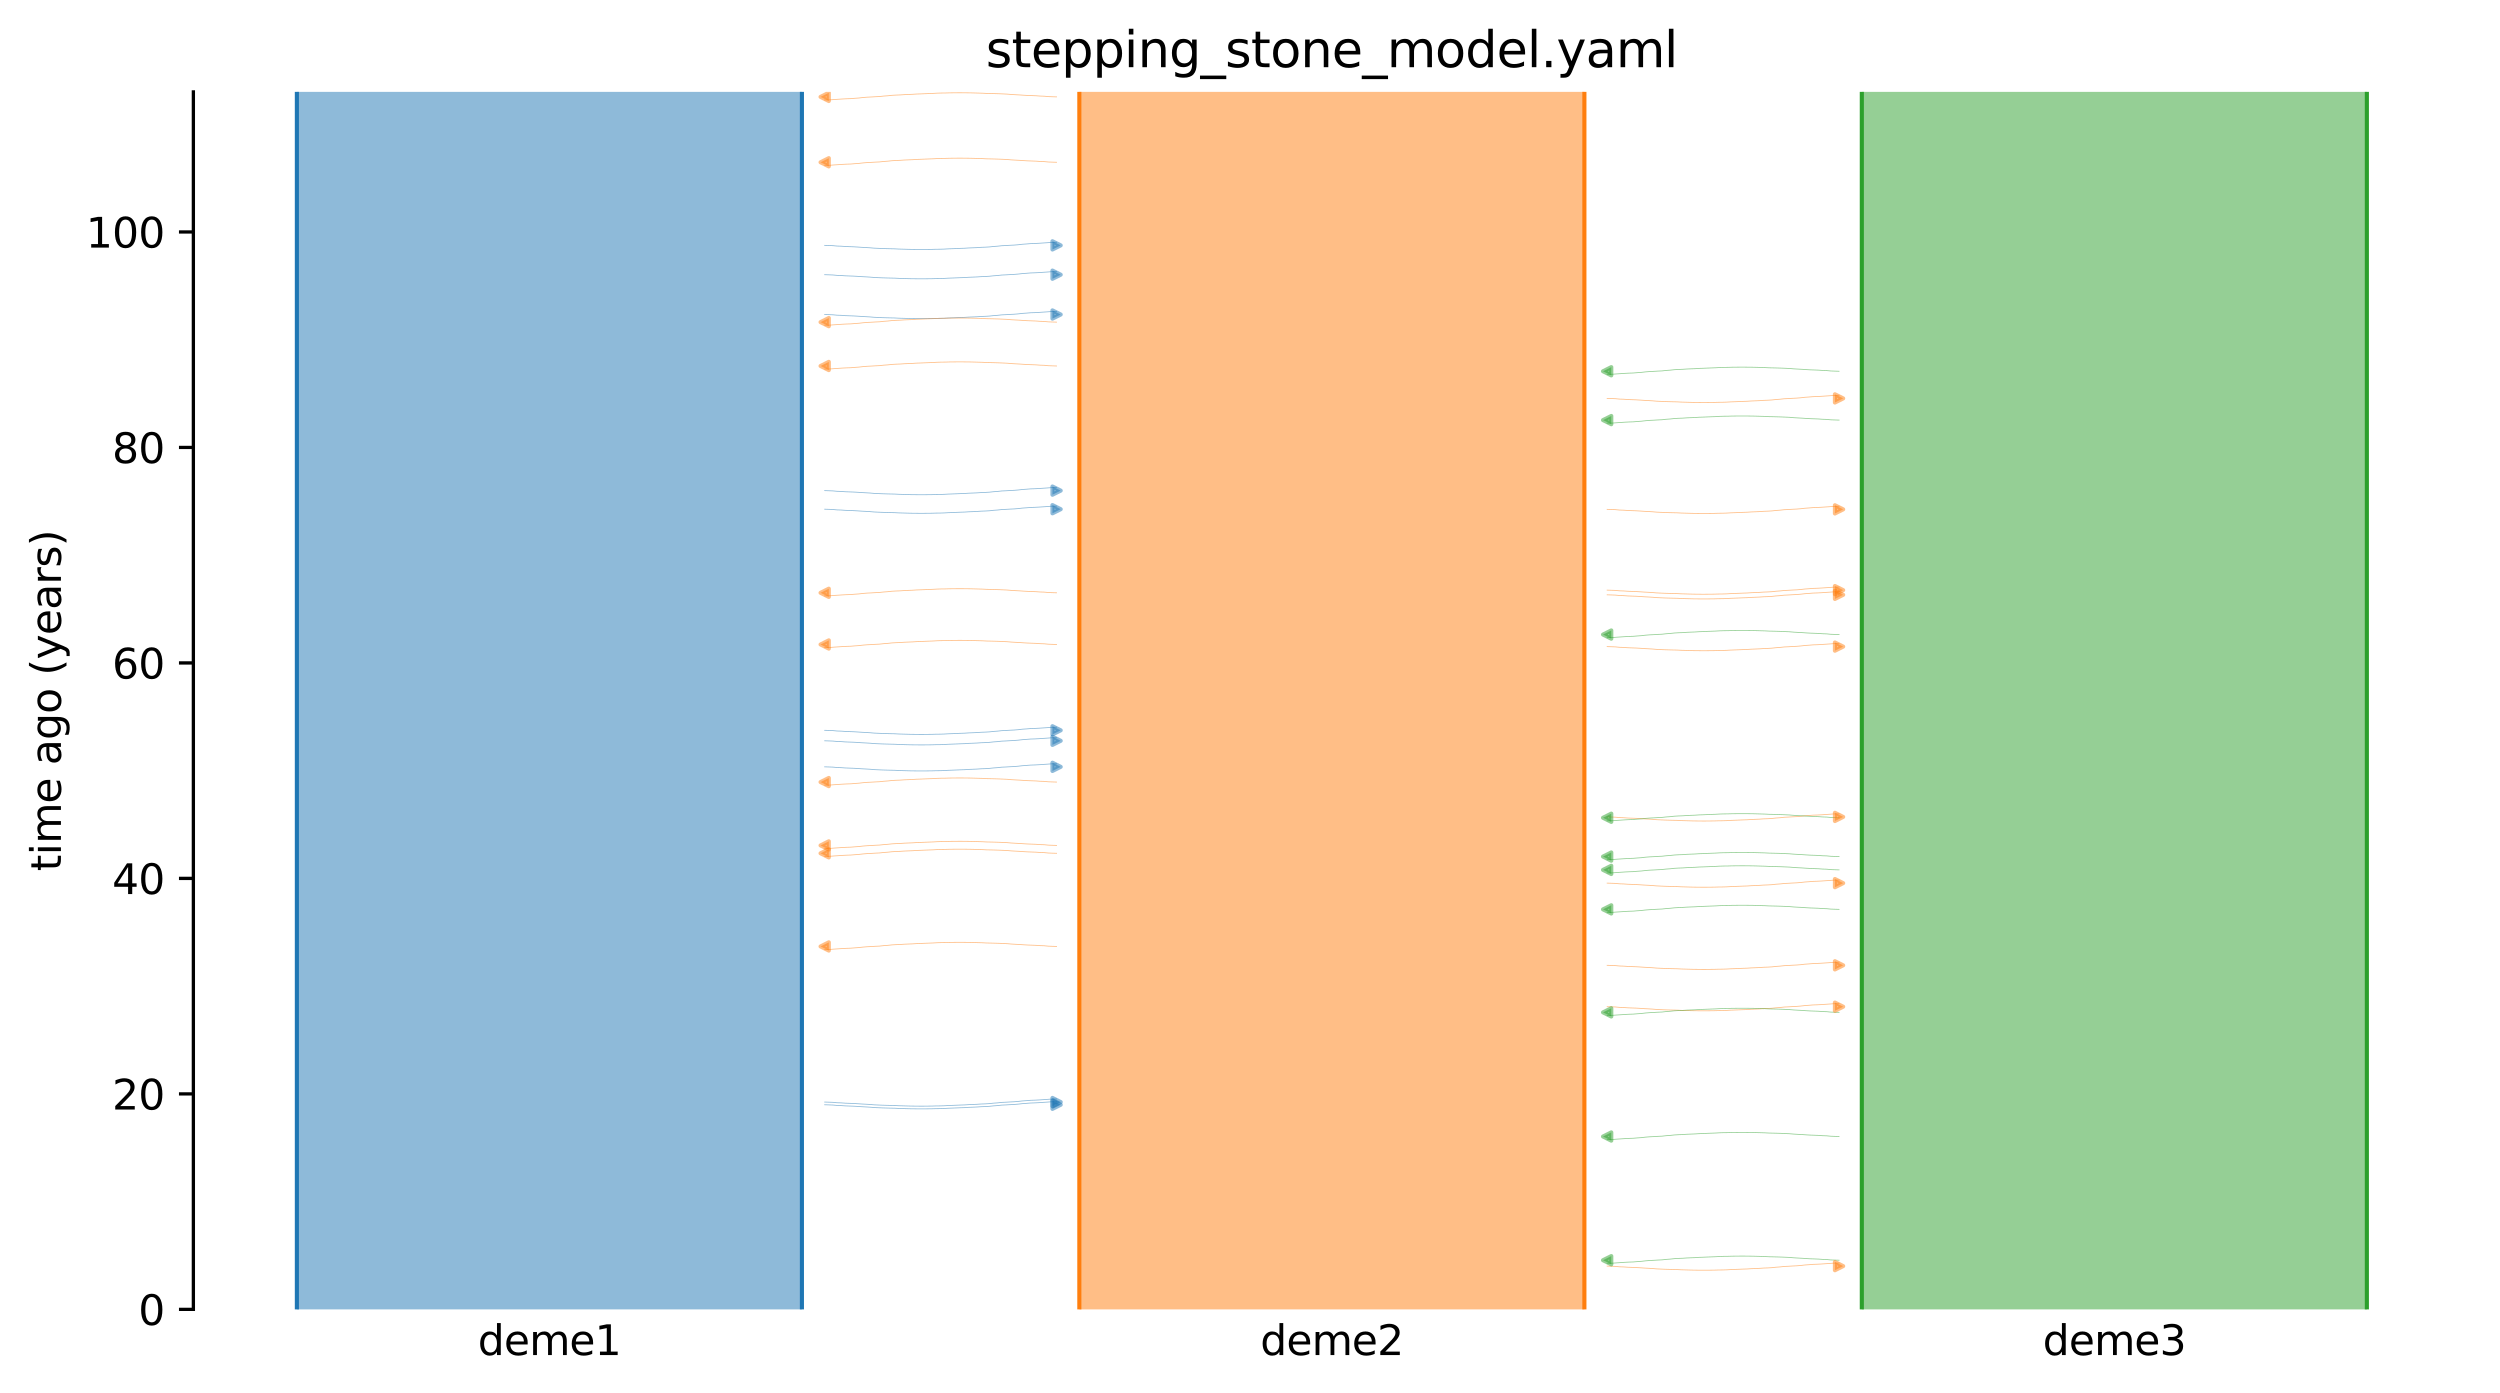 <?xml version="1.0" encoding="utf-8" standalone="no"?>
<!DOCTYPE svg PUBLIC "-//W3C//DTD SVG 1.1//EN"
  "http://www.w3.org/Graphics/SVG/1.1/DTD/svg11.dtd">
<svg xmlns:xlink="http://www.w3.org/1999/xlink" width="607.2pt" height="338.4pt" viewBox="0 0 607.2 338.4" xmlns="http://www.w3.org/2000/svg" version="1.1">
 <defs>
  <style type="text/css">*{stroke-linejoin: round; stroke-linecap: butt}</style>
 </defs>
 <g id="figure_1">
  <g id="patch_1">
   <path d="M 0 338.4 
L 607.2 338.4 
L 607.2 0 
L 0 0 
z
" style="fill: #ffffff"/>
  </g>
  <g id="axes_1">
   <g id="patch_2">
    <path d="M 46.966 318.022 
L 600 318.022 
L 600 22.318 
L 46.966 22.318 
z
" style="fill: #ffffff"/>
   </g>
   <path d="M 200.299 123.676 
L 201.299 123.708 
L 202.299 123.745 
L 203.299 123.843 
L 204.299 123.875 
L 205.299 123.949 
L 206.299 123.987 
L 207.299 124.023 
L 208.299 124.08 
L 209.299 124.151 
L 210.299 124.203 
L 211.299 124.262 
L 212.299 124.35 
L 213.299 124.396 
L 214.299 124.439 
L 215.299 124.469 
L 216.299 124.495 
L 217.299 124.516 
L 218.299 124.571 
L 219.299 124.599 
L 220.299 124.628 
L 221.299 124.654 
L 222.299 124.665 
L 223.299 124.675 
L 224.299 124.675 
L 225.299 124.665 
L 226.299 124.654 
L 227.299 124.623 
L 228.299 124.612 
L 229.299 124.581 
L 230.299 124.522 
L 231.299 124.484 
L 232.299 124.445 
L 233.299 124.403 
L 234.299 124.37 
L 235.299 124.303 
L 236.299 124.264 
L 237.299 124.221 
L 238.299 124.15 
L 239.299 124.114 
L 240.299 124.056 
L 241.299 123.945 
L 242.299 123.874 
L 243.299 123.761 
L 244.299 123.715 
L 245.299 123.654 
L 246.299 123.605 
L 247.299 123.525 
L 248.299 123.406 
L 249.299 123.336 
L 250.299 123.253 
L 251.299 123.219 
L 252.299 123.168 
L 253.299 123.1 
L 254.299 123.034 
L 255.299 122.957 
L 256.62 122.929 
" clip-path="url(#pa6a8073c0b)" style="fill: none; stroke: #1f77b4; stroke-opacity: 0.5; stroke-width: 0.2; stroke-linecap: square"/>
   <path d="M 200.299 186.249 
L 201.299 186.28 
L 202.299 186.317 
L 203.299 186.415 
L 204.299 186.447 
L 205.299 186.521 
L 206.299 186.559 
L 207.299 186.595 
L 208.299 186.652 
L 209.299 186.723 
L 210.299 186.775 
L 211.299 186.834 
L 212.299 186.922 
L 213.299 186.968 
L 214.299 187.011 
L 215.299 187.041 
L 216.299 187.067 
L 217.299 187.088 
L 218.299 187.143 
L 219.299 187.171 
L 220.299 187.2 
L 221.299 187.226 
L 222.299 187.237 
L 223.299 187.247 
L 224.299 187.247 
L 225.299 187.237 
L 226.299 187.226 
L 227.299 187.195 
L 228.299 187.184 
L 229.299 187.153 
L 230.299 187.094 
L 231.299 187.057 
L 232.299 187.017 
L 233.299 186.975 
L 234.299 186.942 
L 235.299 186.875 
L 236.299 186.836 
L 237.299 186.793 
L 238.299 186.722 
L 239.299 186.686 
L 240.299 186.628 
L 241.299 186.517 
L 242.299 186.446 
L 243.299 186.333 
L 244.299 186.287 
L 245.299 186.226 
L 246.299 186.178 
L 247.299 186.097 
L 248.299 185.978 
L 249.299 185.908 
L 250.299 185.825 
L 251.299 185.792 
L 252.299 185.74 
L 253.299 185.672 
L 254.299 185.606 
L 255.299 185.529 
L 256.62 185.501 
" clip-path="url(#pa6a8073c0b)" style="fill: none; stroke: #1f77b4; stroke-opacity: 0.5; stroke-width: 0.2; stroke-linecap: square"/>
   <path d="M 200.299 179.924 
L 201.299 179.955 
L 202.299 179.992 
L 203.299 180.09 
L 204.299 180.122 
L 205.299 180.196 
L 206.299 180.235 
L 207.299 180.27 
L 208.299 180.328 
L 209.299 180.398 
L 210.299 180.45 
L 211.299 180.509 
L 212.299 180.597 
L 213.299 180.643 
L 214.299 180.686 
L 215.299 180.716 
L 216.299 180.742 
L 217.299 180.764 
L 218.299 180.818 
L 219.299 180.846 
L 220.299 180.876 
L 221.299 180.901 
L 222.299 180.912 
L 223.299 180.922 
L 224.299 180.922 
L 225.299 180.913 
L 226.299 180.901 
L 227.299 180.87 
L 228.299 180.859 
L 229.299 180.829 
L 230.299 180.769 
L 231.299 180.732 
L 232.299 180.693 
L 233.299 180.65 
L 234.299 180.617 
L 235.299 180.55 
L 236.299 180.511 
L 237.299 180.468 
L 238.299 180.398 
L 239.299 180.361 
L 240.299 180.303 
L 241.299 180.192 
L 242.299 180.121 
L 243.299 180.008 
L 244.299 179.962 
L 245.299 179.901 
L 246.299 179.853 
L 247.299 179.772 
L 248.299 179.653 
L 249.299 179.583 
L 250.299 179.5 
L 251.299 179.467 
L 252.299 179.415 
L 253.299 179.347 
L 254.299 179.281 
L 255.299 179.204 
L 256.62 179.177 
" clip-path="url(#pa6a8073c0b)" style="fill: none; stroke: #1f77b4; stroke-opacity: 0.5; stroke-width: 0.2; stroke-linecap: square"/>
   <path d="M 200.299 268.324 
L 201.299 268.356 
L 202.299 268.393 
L 203.299 268.491 
L 204.299 268.523 
L 205.299 268.597 
L 206.299 268.635 
L 207.299 268.671 
L 208.299 268.728 
L 209.299 268.799 
L 210.299 268.851 
L 211.299 268.91 
L 212.299 268.998 
L 213.299 269.044 
L 214.299 269.087 
L 215.299 269.117 
L 216.299 269.143 
L 217.299 269.164 
L 218.299 269.219 
L 219.299 269.247 
L 220.299 269.276 
L 221.299 269.302 
L 222.299 269.313 
L 223.299 269.323 
L 224.299 269.323 
L 225.299 269.313 
L 226.299 269.302 
L 227.299 269.271 
L 228.299 269.259 
L 229.299 269.229 
L 230.299 269.17 
L 231.299 269.132 
L 232.299 269.093 
L 233.299 269.051 
L 234.299 269.018 
L 235.299 268.951 
L 236.299 268.912 
L 237.299 268.869 
L 238.299 268.798 
L 239.299 268.762 
L 240.299 268.703 
L 241.299 268.593 
L 242.299 268.522 
L 243.299 268.409 
L 244.299 268.363 
L 245.299 268.302 
L 246.299 268.253 
L 247.299 268.173 
L 248.299 268.054 
L 249.299 267.984 
L 250.299 267.901 
L 251.299 267.867 
L 252.299 267.816 
L 253.299 267.748 
L 254.299 267.682 
L 255.299 267.605 
L 256.62 267.577 
" clip-path="url(#pa6a8073c0b)" style="fill: none; stroke: #1f77b4; stroke-opacity: 0.5; stroke-width: 0.2; stroke-linecap: square"/>
   <path d="M 200.299 119.161 
L 201.299 119.193 
L 202.299 119.23 
L 203.299 119.327 
L 204.299 119.36 
L 205.299 119.433 
L 206.299 119.472 
L 207.299 119.507 
L 208.299 119.565 
L 209.299 119.635 
L 210.299 119.687 
L 211.299 119.746 
L 212.299 119.835 
L 213.299 119.881 
L 214.299 119.923 
L 215.299 119.954 
L 216.299 119.98 
L 217.299 120.001 
L 218.299 120.055 
L 219.299 120.083 
L 220.299 120.113 
L 221.299 120.138 
L 222.299 120.15 
L 223.299 120.16 
L 224.299 120.16 
L 225.299 120.15 
L 226.299 120.138 
L 227.299 120.107 
L 228.299 120.096 
L 229.299 120.066 
L 230.299 120.006 
L 231.299 119.969 
L 232.299 119.93 
L 233.299 119.888 
L 234.299 119.855 
L 235.299 119.787 
L 236.299 119.748 
L 237.299 119.706 
L 238.299 119.635 
L 239.299 119.599 
L 240.299 119.54 
L 241.299 119.429 
L 242.299 119.359 
L 243.299 119.246 
L 244.299 119.2 
L 245.299 119.139 
L 246.299 119.09 
L 247.299 119.009 
L 248.299 118.891 
L 249.299 118.821 
L 250.299 118.737 
L 251.299 118.704 
L 252.299 118.653 
L 253.299 118.585 
L 254.299 118.518 
L 255.299 118.441 
L 256.62 118.414 
" clip-path="url(#pa6a8073c0b)" style="fill: none; stroke: #1f77b4; stroke-opacity: 0.5; stroke-width: 0.2; stroke-linecap: square"/>
   <path d="M 200.299 76.389 
L 201.299 76.42 
L 202.299 76.457 
L 203.299 76.555 
L 204.299 76.587 
L 205.299 76.661 
L 206.299 76.7 
L 207.299 76.735 
L 208.299 76.793 
L 209.299 76.863 
L 210.299 76.915 
L 211.299 76.974 
L 212.299 77.062 
L 213.299 77.109 
L 214.299 77.151 
L 215.299 77.181 
L 216.299 77.207 
L 217.299 77.229 
L 218.299 77.283 
L 219.299 77.311 
L 220.299 77.341 
L 221.299 77.366 
L 222.299 77.377 
L 223.299 77.387 
L 224.299 77.387 
L 225.299 77.378 
L 226.299 77.366 
L 227.299 77.335 
L 228.299 77.324 
L 229.299 77.294 
L 230.299 77.234 
L 231.299 77.197 
L 232.299 77.158 
L 233.299 77.115 
L 234.299 77.082 
L 235.299 77.015 
L 236.299 76.976 
L 237.299 76.933 
L 238.299 76.863 
L 239.299 76.826 
L 240.299 76.768 
L 241.299 76.657 
L 242.299 76.586 
L 243.299 76.473 
L 244.299 76.427 
L 245.299 76.366 
L 246.299 76.318 
L 247.299 76.237 
L 248.299 76.118 
L 249.299 76.048 
L 250.299 75.965 
L 251.299 75.932 
L 252.299 75.881 
L 253.299 75.812 
L 254.299 75.746 
L 255.299 75.669 
L 256.62 75.642 
" clip-path="url(#pa6a8073c0b)" style="fill: none; stroke: #1f77b4; stroke-opacity: 0.5; stroke-width: 0.2; stroke-linecap: square"/>
   <path d="M 200.299 66.717 
L 201.299 66.749 
L 202.299 66.786 
L 203.299 66.883 
L 204.299 66.916 
L 205.299 66.989 
L 206.299 67.028 
L 207.299 67.063 
L 208.299 67.121 
L 209.299 67.191 
L 210.299 67.243 
L 211.299 67.303 
L 212.299 67.391 
L 213.299 67.437 
L 214.299 67.479 
L 215.299 67.51 
L 216.299 67.536 
L 217.299 67.557 
L 218.299 67.611 
L 219.299 67.639 
L 220.299 67.669 
L 221.299 67.694 
L 222.299 67.706 
L 223.299 67.716 
L 224.299 67.716 
L 225.299 67.706 
L 226.299 67.694 
L 227.299 67.663 
L 228.299 67.652 
L 229.299 67.622 
L 230.299 67.562 
L 231.299 67.525 
L 232.299 67.486 
L 233.299 67.444 
L 234.299 67.411 
L 235.299 67.343 
L 236.299 67.304 
L 237.299 67.262 
L 238.299 67.191 
L 239.299 67.155 
L 240.299 67.096 
L 241.299 66.985 
L 242.299 66.915 
L 243.299 66.802 
L 244.299 66.756 
L 245.299 66.695 
L 246.299 66.646 
L 247.299 66.565 
L 248.299 66.447 
L 249.299 66.377 
L 250.299 66.293 
L 251.299 66.26 
L 252.299 66.209 
L 253.299 66.141 
L 254.299 66.074 
L 255.299 65.997 
L 256.62 65.97 
" clip-path="url(#pa6a8073c0b)" style="fill: none; stroke: #1f77b4; stroke-opacity: 0.5; stroke-width: 0.2; stroke-linecap: square"/>
   <path d="M 200.299 59.597 
L 201.299 59.628 
L 202.299 59.665 
L 203.299 59.763 
L 204.299 59.795 
L 205.299 59.869 
L 206.299 59.907 
L 207.299 59.943 
L 208.299 60.001 
L 209.299 60.071 
L 210.299 60.123 
L 211.299 60.182 
L 212.299 60.27 
L 213.299 60.316 
L 214.299 60.359 
L 215.299 60.389 
L 216.299 60.415 
L 217.299 60.437 
L 218.299 60.491 
L 219.299 60.519 
L 220.299 60.549 
L 221.299 60.574 
L 222.299 60.585 
L 223.299 60.595 
L 224.299 60.595 
L 225.299 60.586 
L 226.299 60.574 
L 227.299 60.543 
L 228.299 60.532 
L 229.299 60.502 
L 230.299 60.442 
L 231.299 60.405 
L 232.299 60.365 
L 233.299 60.323 
L 234.299 60.29 
L 235.299 60.223 
L 236.299 60.184 
L 237.299 60.141 
L 238.299 60.07 
L 239.299 60.034 
L 240.299 59.976 
L 241.299 59.865 
L 242.299 59.794 
L 243.299 59.681 
L 244.299 59.635 
L 245.299 59.574 
L 246.299 59.526 
L 247.299 59.445 
L 248.299 59.326 
L 249.299 59.256 
L 250.299 59.173 
L 251.299 59.14 
L 252.299 59.088 
L 253.299 59.02 
L 254.299 58.954 
L 255.299 58.877 
L 256.62 58.85 
" clip-path="url(#pa6a8073c0b)" style="fill: none; stroke: #1f77b4; stroke-opacity: 0.5; stroke-width: 0.2; stroke-linecap: square"/>
   <path d="M 200.299 267.666 
L 201.299 267.698 
L 202.299 267.735 
L 203.299 267.832 
L 204.299 267.865 
L 205.299 267.939 
L 206.299 267.977 
L 207.299 268.012 
L 208.299 268.07 
L 209.299 268.141 
L 210.299 268.192 
L 211.299 268.252 
L 212.299 268.34 
L 213.299 268.386 
L 214.299 268.428 
L 215.299 268.459 
L 216.299 268.485 
L 217.299 268.506 
L 218.299 268.56 
L 219.299 268.588 
L 220.299 268.618 
L 221.299 268.644 
L 222.299 268.655 
L 223.299 268.665 
L 224.299 268.665 
L 225.299 268.655 
L 226.299 268.643 
L 227.299 268.612 
L 228.299 268.601 
L 229.299 268.571 
L 230.299 268.511 
L 231.299 268.474 
L 232.299 268.435 
L 233.299 268.393 
L 234.299 268.36 
L 235.299 268.292 
L 236.299 268.253 
L 237.299 268.211 
L 238.299 268.14 
L 239.299 268.104 
L 240.299 268.045 
L 241.299 267.934 
L 242.299 267.864 
L 243.299 267.751 
L 244.299 267.705 
L 245.299 267.644 
L 246.299 267.595 
L 247.299 267.514 
L 248.299 267.396 
L 249.299 267.326 
L 250.299 267.242 
L 251.299 267.209 
L 252.299 267.158 
L 253.299 267.09 
L 254.299 267.023 
L 255.299 266.946 
L 256.62 266.919 
" clip-path="url(#pa6a8073c0b)" style="fill: none; stroke: #1f77b4; stroke-opacity: 0.5; stroke-width: 0.2; stroke-linecap: square"/>
   <path d="M 200.299 177.38 
L 201.299 177.411 
L 202.299 177.448 
L 203.299 177.546 
L 204.299 177.578 
L 205.299 177.652 
L 206.299 177.69 
L 207.299 177.726 
L 208.299 177.783 
L 209.299 177.854 
L 210.299 177.906 
L 211.299 177.965 
L 212.299 178.053 
L 213.299 178.099 
L 214.299 178.142 
L 215.299 178.172 
L 216.299 178.198 
L 217.299 178.219 
L 218.299 178.274 
L 219.299 178.302 
L 220.299 178.331 
L 221.299 178.357 
L 222.299 178.368 
L 223.299 178.378 
L 224.299 178.378 
L 225.299 178.368 
L 226.299 178.357 
L 227.299 178.326 
L 228.299 178.315 
L 229.299 178.284 
L 230.299 178.225 
L 231.299 178.188 
L 232.299 178.148 
L 233.299 178.106 
L 234.299 178.073 
L 235.299 178.006 
L 236.299 177.967 
L 237.299 177.924 
L 238.299 177.853 
L 239.299 177.817 
L 240.299 177.759 
L 241.299 177.648 
L 242.299 177.577 
L 243.299 177.464 
L 244.299 177.418 
L 245.299 177.357 
L 246.299 177.309 
L 247.299 177.228 
L 248.299 177.109 
L 249.299 177.039 
L 250.299 176.956 
L 251.299 176.923 
L 252.299 176.871 
L 253.299 176.803 
L 254.299 176.737 
L 255.299 176.66 
L 256.62 176.632 
" clip-path="url(#pa6a8073c0b)" style="fill: none; stroke: #1f77b4; stroke-opacity: 0.5; stroke-width: 0.2; stroke-linecap: square"/>
   <path d="M 256.62 189.949 
L 255.62 189.918 
L 254.62 189.881 
L 253.62 189.783 
L 252.62 189.751 
L 251.62 189.677 
L 250.62 189.639 
L 249.62 189.603 
L 248.62 189.546 
L 247.62 189.475 
L 246.62 189.423 
L 245.62 189.364 
L 244.62 189.276 
L 243.62 189.23 
L 242.62 189.187 
L 241.62 189.157 
L 240.62 189.131 
L 239.62 189.11 
L 238.62 189.055 
L 237.62 189.027 
L 236.62 188.998 
L 235.62 188.972 
L 234.62 188.961 
L 233.62 188.951 
L 232.62 188.951 
L 231.62 188.961 
L 230.62 188.972 
L 229.62 189.003 
L 228.62 189.014 
L 227.62 189.045 
L 226.62 189.104 
L 225.62 189.142 
L 224.62 189.181 
L 223.62 189.223 
L 222.62 189.256 
L 221.62 189.323 
L 220.62 189.362 
L 219.62 189.405 
L 218.62 189.476 
L 217.62 189.512 
L 216.62 189.57 
L 215.62 189.681 
L 214.62 189.752 
L 213.62 189.865 
L 212.62 189.911 
L 211.62 189.972 
L 210.62 190.021 
L 209.62 190.101 
L 208.62 190.22 
L 207.62 190.29 
L 206.62 190.373 
L 205.62 190.406 
L 204.62 190.458 
L 203.62 190.526 
L 202.62 190.592 
L 201.62 190.669 
L 200.299 190.697 
" clip-path="url(#pa6a8073c0b)" style="fill: none; stroke: #ff7f0e; stroke-opacity: 0.5; stroke-width: 0.2; stroke-linecap: square"/>
   <path d="M 256.62 207.25 
L 255.62 207.219 
L 254.62 207.182 
L 253.62 207.084 
L 252.62 207.051 
L 251.62 206.978 
L 250.62 206.939 
L 249.62 206.904 
L 248.62 206.846 
L 247.62 206.776 
L 246.62 206.724 
L 245.62 206.665 
L 244.62 206.576 
L 243.62 206.53 
L 242.62 206.488 
L 241.62 206.457 
L 240.62 206.431 
L 239.62 206.41 
L 238.62 206.356 
L 237.62 206.328 
L 236.62 206.298 
L 235.62 206.273 
L 234.62 206.261 
L 233.62 206.251 
L 232.62 206.252 
L 231.62 206.261 
L 230.62 206.273 
L 229.62 206.304 
L 228.62 206.315 
L 227.62 206.345 
L 226.62 206.405 
L 225.62 206.442 
L 224.62 206.481 
L 223.62 206.524 
L 222.62 206.556 
L 221.62 206.624 
L 220.62 206.663 
L 219.62 206.705 
L 218.62 206.776 
L 217.62 206.812 
L 216.62 206.871 
L 215.62 206.982 
L 214.62 207.052 
L 213.62 207.165 
L 212.62 207.211 
L 211.62 207.272 
L 210.62 207.321 
L 209.62 207.402 
L 208.62 207.52 
L 207.62 207.591 
L 206.62 207.674 
L 205.62 207.707 
L 204.62 207.758 
L 203.62 207.827 
L 202.62 207.893 
L 201.62 207.97 
L 200.299 207.997 
" clip-path="url(#pa6a8073c0b)" style="fill: none; stroke: #ff7f0e; stroke-opacity: 0.5; stroke-width: 0.2; stroke-linecap: square"/>
   <path d="M 256.62 78.24 
L 255.62 78.209 
L 254.62 78.172 
L 253.62 78.074 
L 252.62 78.042 
L 251.62 77.968 
L 250.62 77.929 
L 249.62 77.894 
L 248.62 77.836 
L 247.62 77.766 
L 246.62 77.714 
L 245.62 77.655 
L 244.62 77.567 
L 243.62 77.52 
L 242.62 77.478 
L 241.62 77.447 
L 240.62 77.421 
L 239.62 77.4 
L 238.62 77.346 
L 237.62 77.318 
L 236.62 77.288 
L 235.62 77.263 
L 234.62 77.252 
L 233.62 77.242 
L 232.62 77.242 
L 231.62 77.251 
L 230.62 77.263 
L 229.62 77.294 
L 228.62 77.305 
L 227.62 77.335 
L 226.62 77.395 
L 225.62 77.432 
L 224.62 77.471 
L 223.62 77.514 
L 222.62 77.547 
L 221.62 77.614 
L 220.62 77.653 
L 219.62 77.696 
L 218.62 77.766 
L 217.62 77.803 
L 216.62 77.861 
L 215.62 77.972 
L 214.62 78.043 
L 213.62 78.156 
L 212.62 78.201 
L 211.62 78.263 
L 210.62 78.311 
L 209.62 78.392 
L 208.62 78.511 
L 207.62 78.581 
L 206.62 78.664 
L 205.62 78.697 
L 204.62 78.748 
L 203.62 78.817 
L 202.62 78.883 
L 201.62 78.96 
L 200.299 78.987 
" clip-path="url(#pa6a8073c0b)" style="fill: none; stroke: #ff7f0e; stroke-opacity: 0.5; stroke-width: 0.2; stroke-linecap: square"/>
   <path d="M 256.62 229.874 
L 255.62 229.842 
L 254.62 229.805 
L 253.62 229.708 
L 252.62 229.675 
L 251.62 229.602 
L 250.62 229.563 
L 249.62 229.528 
L 248.62 229.47 
L 247.62 229.4 
L 246.62 229.348 
L 245.62 229.288 
L 244.62 229.2 
L 243.62 229.154 
L 242.62 229.112 
L 241.62 229.081 
L 240.62 229.055 
L 239.62 229.034 
L 238.62 228.98 
L 237.62 228.952 
L 236.62 228.922 
L 235.62 228.896 
L 234.62 228.885 
L 233.62 228.875 
L 232.62 228.875 
L 231.62 228.885 
L 230.62 228.897 
L 229.62 228.928 
L 228.62 228.939 
L 227.62 228.969 
L 226.62 229.029 
L 225.62 229.066 
L 224.62 229.105 
L 223.62 229.147 
L 222.62 229.18 
L 221.62 229.248 
L 220.62 229.287 
L 219.62 229.329 
L 218.62 229.4 
L 217.62 229.436 
L 216.62 229.495 
L 215.62 229.606 
L 214.62 229.676 
L 213.62 229.789 
L 212.62 229.835 
L 211.62 229.896 
L 210.62 229.945 
L 209.62 230.026 
L 208.62 230.144 
L 207.62 230.214 
L 206.62 230.298 
L 205.62 230.331 
L 204.62 230.382 
L 203.62 230.45 
L 202.62 230.517 
L 201.62 230.594 
L 200.299 230.621 
" clip-path="url(#pa6a8073c0b)" style="fill: none; stroke: #ff7f0e; stroke-opacity: 0.5; stroke-width: 0.2; stroke-linecap: square"/>
   <path d="M 256.62 205.335 
L 255.62 205.304 
L 254.62 205.267 
L 253.62 205.169 
L 252.62 205.136 
L 251.62 205.063 
L 250.62 205.024 
L 249.62 204.989 
L 248.62 204.931 
L 247.62 204.861 
L 246.62 204.809 
L 245.62 204.75 
L 244.62 204.661 
L 243.62 204.615 
L 242.62 204.573 
L 241.62 204.542 
L 240.62 204.516 
L 239.62 204.495 
L 238.62 204.441 
L 237.62 204.413 
L 236.62 204.383 
L 235.62 204.358 
L 234.62 204.346 
L 233.62 204.336 
L 232.62 204.337 
L 231.62 204.346 
L 230.62 204.358 
L 229.62 204.389 
L 228.62 204.4 
L 227.62 204.43 
L 226.62 204.49 
L 225.62 204.527 
L 224.62 204.566 
L 223.62 204.609 
L 222.62 204.641 
L 221.62 204.709 
L 220.62 204.748 
L 219.62 204.791 
L 218.62 204.861 
L 217.62 204.897 
L 216.62 204.956 
L 215.62 205.067 
L 214.62 205.137 
L 213.62 205.25 
L 212.62 205.296 
L 211.62 205.357 
L 210.62 205.406 
L 209.62 205.487 
L 208.62 205.605 
L 207.62 205.676 
L 206.62 205.759 
L 205.62 205.792 
L 204.62 205.843 
L 203.62 205.912 
L 202.62 205.978 
L 201.62 206.055 
L 200.299 206.082 
" clip-path="url(#pa6a8073c0b)" style="fill: none; stroke: #ff7f0e; stroke-opacity: 0.5; stroke-width: 0.2; stroke-linecap: square"/>
   <path d="M 256.62 23.531 
L 255.62 23.5 
L 254.62 23.463 
L 253.62 23.365 
L 252.62 23.333 
L 251.62 23.259 
L 250.62 23.22 
L 249.62 23.185 
L 248.62 23.127 
L 247.62 23.057 
L 246.62 23.005 
L 245.62 22.946 
L 244.62 22.858 
L 243.62 22.811 
L 242.62 22.769 
L 241.62 22.739 
L 240.62 22.713 
L 239.62 22.691 
L 238.62 22.637 
L 237.62 22.609 
L 236.62 22.579 
L 235.62 22.554 
L 234.62 22.543 
L 233.62 22.533 
L 232.62 22.533 
L 231.62 22.542 
L 230.62 22.554 
L 229.62 22.585 
L 228.62 22.596 
L 227.62 22.626 
L 226.62 22.686 
L 225.62 22.723 
L 224.62 22.762 
L 223.62 22.805 
L 222.62 22.838 
L 221.62 22.905 
L 220.62 22.944 
L 219.62 22.987 
L 218.62 23.057 
L 217.62 23.094 
L 216.62 23.152 
L 215.62 23.263 
L 214.62 23.334 
L 213.62 23.447 
L 212.62 23.493 
L 211.62 23.554 
L 210.62 23.602 
L 209.62 23.683 
L 208.62 23.802 
L 207.62 23.872 
L 206.62 23.955 
L 205.62 23.988 
L 204.62 24.04 
L 203.62 24.108 
L 202.62 24.174 
L 201.62 24.251 
L 200.299 24.278 
" clip-path="url(#pa6a8073c0b)" style="fill: none; stroke: #ff7f0e; stroke-opacity: 0.5; stroke-width: 0.2; stroke-linecap: square"/>
   <path d="M 256.62 88.89 
L 255.62 88.859 
L 254.62 88.822 
L 253.62 88.724 
L 252.62 88.691 
L 251.62 88.618 
L 250.62 88.579 
L 249.62 88.544 
L 248.62 88.486 
L 247.62 88.416 
L 246.62 88.364 
L 245.62 88.305 
L 244.62 88.216 
L 243.62 88.17 
L 242.62 88.128 
L 241.62 88.097 
L 240.62 88.071 
L 239.62 88.05 
L 238.62 87.996 
L 237.62 87.968 
L 236.62 87.938 
L 235.62 87.913 
L 234.62 87.902 
L 233.62 87.891 
L 232.62 87.892 
L 231.62 87.901 
L 230.62 87.913 
L 229.62 87.944 
L 228.62 87.955 
L 227.62 87.985 
L 226.62 88.045 
L 225.62 88.082 
L 224.62 88.121 
L 223.62 88.164 
L 222.62 88.196 
L 221.62 88.264 
L 220.62 88.303 
L 219.62 88.346 
L 218.62 88.416 
L 217.62 88.453 
L 216.62 88.511 
L 215.62 88.622 
L 214.62 88.693 
L 213.62 88.806 
L 212.62 88.851 
L 211.62 88.913 
L 210.62 88.961 
L 209.62 89.042 
L 208.62 89.16 
L 207.62 89.231 
L 206.62 89.314 
L 205.62 89.347 
L 204.62 89.398 
L 203.62 89.467 
L 202.62 89.533 
L 201.62 89.61 
L 200.299 89.637 
" clip-path="url(#pa6a8073c0b)" style="fill: none; stroke: #ff7f0e; stroke-opacity: 0.5; stroke-width: 0.2; stroke-linecap: square"/>
   <path d="M 256.62 156.532 
L 255.62 156.501 
L 254.62 156.464 
L 253.62 156.366 
L 252.62 156.334 
L 251.62 156.26 
L 250.62 156.222 
L 249.62 156.186 
L 248.62 156.129 
L 247.62 156.058 
L 246.62 156.006 
L 245.62 155.947 
L 244.62 155.859 
L 243.62 155.813 
L 242.62 155.77 
L 241.62 155.74 
L 240.62 155.714 
L 239.62 155.692 
L 238.62 155.638 
L 237.62 155.61 
L 236.62 155.581 
L 235.62 155.555 
L 234.62 155.544 
L 233.62 155.534 
L 232.62 155.534 
L 231.62 155.543 
L 230.62 155.555 
L 229.62 155.586 
L 228.62 155.597 
L 227.62 155.627 
L 226.62 155.687 
L 225.62 155.724 
L 224.62 155.764 
L 223.62 155.806 
L 222.62 155.839 
L 221.62 155.906 
L 220.62 155.945 
L 219.62 155.988 
L 218.62 156.059 
L 217.62 156.095 
L 216.62 156.153 
L 215.62 156.264 
L 214.62 156.335 
L 213.62 156.448 
L 212.62 156.494 
L 211.62 156.555 
L 210.62 156.603 
L 209.62 156.684 
L 208.62 156.803 
L 207.62 156.873 
L 206.62 156.956 
L 205.62 156.989 
L 204.62 157.041 
L 203.62 157.109 
L 202.62 157.175 
L 201.62 157.252 
L 200.299 157.279 
" clip-path="url(#pa6a8073c0b)" style="fill: none; stroke: #ff7f0e; stroke-opacity: 0.5; stroke-width: 0.2; stroke-linecap: square"/>
   <path d="M 256.62 143.979 
L 255.62 143.948 
L 254.62 143.911 
L 253.62 143.813 
L 252.62 143.781 
L 251.62 143.707 
L 250.62 143.669 
L 249.62 143.633 
L 248.62 143.576 
L 247.62 143.505 
L 246.62 143.453 
L 245.62 143.394 
L 244.62 143.306 
L 243.62 143.26 
L 242.62 143.217 
L 241.62 143.187 
L 240.62 143.161 
L 239.62 143.14 
L 238.62 143.085 
L 237.62 143.057 
L 236.62 143.028 
L 235.62 143.002 
L 234.62 142.991 
L 233.62 142.981 
L 232.62 142.981 
L 231.62 142.991 
L 230.62 143.002 
L 229.62 143.033 
L 228.62 143.044 
L 227.62 143.075 
L 226.62 143.134 
L 225.62 143.171 
L 224.62 143.211 
L 223.62 143.253 
L 222.62 143.286 
L 221.62 143.353 
L 220.62 143.392 
L 219.62 143.435 
L 218.62 143.506 
L 217.62 143.542 
L 216.62 143.6 
L 215.62 143.711 
L 214.62 143.782 
L 213.62 143.895 
L 212.62 143.941 
L 211.62 144.002 
L 210.62 144.05 
L 209.62 144.131 
L 208.62 144.25 
L 207.62 144.32 
L 206.62 144.403 
L 205.62 144.436 
L 204.62 144.488 
L 203.62 144.556 
L 202.62 144.622 
L 201.62 144.699 
L 200.299 144.727 
" clip-path="url(#pa6a8073c0b)" style="fill: none; stroke: #ff7f0e; stroke-opacity: 0.5; stroke-width: 0.2; stroke-linecap: square"/>
   <path d="M 256.62 39.415 
L 255.62 39.383 
L 254.62 39.347 
L 253.62 39.249 
L 252.62 39.216 
L 251.62 39.143 
L 250.62 39.104 
L 249.62 39.069 
L 248.62 39.011 
L 247.62 38.941 
L 246.62 38.889 
L 245.62 38.83 
L 244.62 38.741 
L 243.62 38.695 
L 242.62 38.653 
L 241.62 38.622 
L 240.62 38.596 
L 239.62 38.575 
L 238.62 38.521 
L 237.62 38.493 
L 236.62 38.463 
L 235.62 38.438 
L 234.62 38.426 
L 233.62 38.416 
L 232.62 38.416 
L 231.62 38.426 
L 230.62 38.438 
L 229.62 38.469 
L 228.62 38.48 
L 227.62 38.51 
L 226.62 38.57 
L 225.62 38.607 
L 224.62 38.646 
L 223.62 38.688 
L 222.62 38.721 
L 221.62 38.789 
L 220.62 38.828 
L 219.62 38.87 
L 218.62 38.941 
L 217.62 38.977 
L 216.62 39.036 
L 215.62 39.147 
L 214.62 39.217 
L 213.62 39.33 
L 212.62 39.376 
L 211.62 39.437 
L 210.62 39.486 
L 209.62 39.567 
L 208.62 39.685 
L 207.62 39.755 
L 206.62 39.839 
L 205.62 39.872 
L 204.62 39.923 
L 203.62 39.992 
L 202.62 40.058 
L 201.62 40.135 
L 200.299 40.162 
" clip-path="url(#pa6a8073c0b)" style="fill: none; stroke: #ff7f0e; stroke-opacity: 0.5; stroke-width: 0.2; stroke-linecap: square"/>
   <path d="M 390.346 96.765 
L 391.346 96.797 
L 392.346 96.834 
L 393.346 96.932 
L 394.346 96.964 
L 395.346 97.038 
L 396.346 97.076 
L 397.346 97.112 
L 398.346 97.169 
L 399.346 97.24 
L 400.346 97.292 
L 401.346 97.351 
L 402.346 97.439 
L 403.346 97.485 
L 404.346 97.528 
L 405.346 97.558 
L 406.346 97.584 
L 407.346 97.605 
L 408.346 97.66 
L 409.346 97.688 
L 410.346 97.717 
L 411.346 97.743 
L 412.346 97.754 
L 413.346 97.764 
L 414.346 97.764 
L 415.346 97.754 
L 416.346 97.743 
L 417.346 97.712 
L 418.346 97.7 
L 419.346 97.67 
L 420.346 97.611 
L 421.346 97.573 
L 422.346 97.534 
L 423.346 97.492 
L 424.346 97.459 
L 425.346 97.392 
L 426.346 97.353 
L 427.346 97.31 
L 428.346 97.239 
L 429.346 97.203 
L 430.346 97.144 
L 431.346 97.034 
L 432.346 96.963 
L 433.346 96.85 
L 434.346 96.804 
L 435.346 96.743 
L 436.346 96.694 
L 437.346 96.614 
L 438.346 96.495 
L 439.346 96.425 
L 440.346 96.342 
L 441.346 96.308 
L 442.346 96.257 
L 443.346 96.189 
L 444.346 96.123 
L 445.346 96.046 
L 446.666 96.018 
" clip-path="url(#pa6a8073c0b)" style="fill: none; stroke: #ff7f0e; stroke-opacity: 0.5; stroke-width: 0.2; stroke-linecap: square"/>
   <path d="M 390.346 144.47 
L 391.346 144.502 
L 392.346 144.539 
L 393.346 144.637 
L 394.346 144.669 
L 395.346 144.743 
L 396.346 144.781 
L 397.346 144.817 
L 398.346 144.874 
L 399.346 144.945 
L 400.346 144.997 
L 401.346 145.056 
L 402.346 145.144 
L 403.346 145.19 
L 404.346 145.233 
L 405.346 145.263 
L 406.346 145.289 
L 407.346 145.31 
L 408.346 145.365 
L 409.346 145.393 
L 410.346 145.422 
L 411.346 145.448 
L 412.346 145.459 
L 413.346 145.469 
L 414.346 145.469 
L 415.346 145.459 
L 416.346 145.448 
L 417.346 145.417 
L 418.346 145.405 
L 419.346 145.375 
L 420.346 145.316 
L 421.346 145.278 
L 422.346 145.239 
L 423.346 145.197 
L 424.346 145.164 
L 425.346 145.097 
L 426.346 145.058 
L 427.346 145.015 
L 428.346 144.944 
L 429.346 144.908 
L 430.346 144.849 
L 431.346 144.739 
L 432.346 144.668 
L 433.346 144.555 
L 434.346 144.509 
L 435.346 144.448 
L 436.346 144.399 
L 437.346 144.319 
L 438.346 144.2 
L 439.346 144.13 
L 440.346 144.047 
L 441.346 144.013 
L 442.346 143.962 
L 443.346 143.894 
L 444.346 143.828 
L 445.346 143.751 
L 446.666 143.723 
" clip-path="url(#pa6a8073c0b)" style="fill: none; stroke: #ff7f0e; stroke-opacity: 0.5; stroke-width: 0.2; stroke-linecap: square"/>
   <path d="M 390.346 123.714 
L 391.346 123.745 
L 392.346 123.782 
L 393.346 123.88 
L 394.346 123.912 
L 395.346 123.986 
L 396.346 124.025 
L 397.346 124.06 
L 398.346 124.118 
L 399.346 124.188 
L 400.346 124.24 
L 401.346 124.299 
L 402.346 124.387 
L 403.346 124.434 
L 404.346 124.476 
L 405.346 124.507 
L 406.346 124.533 
L 407.346 124.554 
L 408.346 124.608 
L 409.346 124.636 
L 410.346 124.666 
L 411.346 124.691 
L 412.346 124.702 
L 413.346 124.712 
L 414.346 124.712 
L 415.346 124.703 
L 416.346 124.691 
L 417.346 124.66 
L 418.346 124.649 
L 419.346 124.619 
L 420.346 124.559 
L 421.346 124.522 
L 422.346 124.483 
L 423.346 124.44 
L 424.346 124.407 
L 425.346 124.34 
L 426.346 124.301 
L 427.346 124.258 
L 428.346 124.188 
L 429.346 124.151 
L 430.346 124.093 
L 431.346 123.982 
L 432.346 123.911 
L 433.346 123.798 
L 434.346 123.753 
L 435.346 123.691 
L 436.346 123.643 
L 437.346 123.562 
L 438.346 123.443 
L 439.346 123.373 
L 440.346 123.29 
L 441.346 123.257 
L 442.346 123.206 
L 443.346 123.137 
L 444.346 123.071 
L 445.346 122.994 
L 446.666 122.967 
" clip-path="url(#pa6a8073c0b)" style="fill: none; stroke: #ff7f0e; stroke-opacity: 0.5; stroke-width: 0.2; stroke-linecap: square"/>
   <path d="M 390.346 244.504 
L 391.346 244.536 
L 392.346 244.573 
L 393.346 244.67 
L 394.346 244.703 
L 395.346 244.776 
L 396.346 244.815 
L 397.346 244.85 
L 398.346 244.908 
L 399.346 244.978 
L 400.346 245.03 
L 401.346 245.09 
L 402.346 245.178 
L 403.346 245.224 
L 404.346 245.266 
L 405.346 245.297 
L 406.346 245.323 
L 407.346 245.344 
L 408.346 245.398 
L 409.346 245.426 
L 410.346 245.456 
L 411.346 245.482 
L 412.346 245.493 
L 413.346 245.503 
L 414.346 245.503 
L 415.346 245.493 
L 416.346 245.481 
L 417.346 245.45 
L 418.346 245.439 
L 419.346 245.409 
L 420.346 245.349 
L 421.346 245.312 
L 422.346 245.273 
L 423.346 245.231 
L 424.346 245.198 
L 425.346 245.13 
L 426.346 245.091 
L 427.346 245.049 
L 428.346 244.978 
L 429.346 244.942 
L 430.346 244.883 
L 431.346 244.772 
L 432.346 244.702 
L 433.346 244.589 
L 434.346 244.543 
L 435.346 244.482 
L 436.346 244.433 
L 437.346 244.352 
L 438.346 244.234 
L 439.346 244.164 
L 440.346 244.08 
L 441.346 244.047 
L 442.346 243.996 
L 443.346 243.928 
L 444.346 243.861 
L 445.346 243.784 
L 446.666 243.757 
" clip-path="url(#pa6a8073c0b)" style="fill: none; stroke: #ff7f0e; stroke-opacity: 0.5; stroke-width: 0.2; stroke-linecap: square"/>
   <path d="M 390.346 143.332 
L 391.346 143.363 
L 392.346 143.4 
L 393.346 143.498 
L 394.346 143.531 
L 395.346 143.604 
L 396.346 143.643 
L 397.346 143.678 
L 398.346 143.736 
L 399.346 143.806 
L 400.346 143.858 
L 401.346 143.917 
L 402.346 144.006 
L 403.346 144.052 
L 404.346 144.094 
L 405.346 144.125 
L 406.346 144.151 
L 407.346 144.172 
L 408.346 144.226 
L 409.346 144.254 
L 410.346 144.284 
L 411.346 144.309 
L 412.346 144.32 
L 413.346 144.331 
L 414.346 144.33 
L 415.346 144.321 
L 416.346 144.309 
L 417.346 144.278 
L 418.346 144.267 
L 419.346 144.237 
L 420.346 144.177 
L 421.346 144.14 
L 422.346 144.101 
L 423.346 144.058 
L 424.346 144.026 
L 425.346 143.958 
L 426.346 143.919 
L 427.346 143.876 
L 428.346 143.806 
L 429.346 143.769 
L 430.346 143.711 
L 431.346 143.6 
L 432.346 143.529 
L 433.346 143.416 
L 434.346 143.371 
L 435.346 143.309 
L 436.346 143.261 
L 437.346 143.18 
L 438.346 143.062 
L 439.346 142.991 
L 440.346 142.908 
L 441.346 142.875 
L 442.346 142.824 
L 443.346 142.755 
L 444.346 142.689 
L 445.346 142.612 
L 446.666 142.585 
" clip-path="url(#pa6a8073c0b)" style="fill: none; stroke: #ff7f0e; stroke-opacity: 0.5; stroke-width: 0.2; stroke-linecap: square"/>
   <path d="M 390.346 157.048 
L 391.346 157.08 
L 392.346 157.117 
L 393.346 157.214 
L 394.346 157.247 
L 395.346 157.321 
L 396.346 157.359 
L 397.346 157.395 
L 398.346 157.452 
L 399.346 157.523 
L 400.346 157.575 
L 401.346 157.634 
L 402.346 157.722 
L 403.346 157.768 
L 404.346 157.811 
L 405.346 157.841 
L 406.346 157.867 
L 407.346 157.888 
L 408.346 157.943 
L 409.346 157.97 
L 410.346 158 
L 411.346 158.026 
L 412.346 158.037 
L 413.346 158.047 
L 414.346 158.047 
L 415.346 158.037 
L 416.346 158.026 
L 417.346 157.995 
L 418.346 157.983 
L 419.346 157.953 
L 420.346 157.893 
L 421.346 157.856 
L 422.346 157.817 
L 423.346 157.775 
L 424.346 157.742 
L 425.346 157.675 
L 426.346 157.635 
L 427.346 157.593 
L 428.346 157.522 
L 429.346 157.486 
L 430.346 157.427 
L 431.346 157.316 
L 432.346 157.246 
L 433.346 157.133 
L 434.346 157.087 
L 435.346 157.026 
L 436.346 156.977 
L 437.346 156.896 
L 438.346 156.778 
L 439.346 156.708 
L 440.346 156.624 
L 441.346 156.591 
L 442.346 156.54 
L 443.346 156.472 
L 444.346 156.405 
L 445.346 156.329 
L 446.666 156.301 
" clip-path="url(#pa6a8073c0b)" style="fill: none; stroke: #ff7f0e; stroke-opacity: 0.5; stroke-width: 0.2; stroke-linecap: square"/>
   <path d="M 390.346 307.512 
L 391.346 307.544 
L 392.346 307.581 
L 393.346 307.679 
L 394.346 307.711 
L 395.346 307.785 
L 396.346 307.823 
L 397.346 307.859 
L 398.346 307.916 
L 399.346 307.987 
L 400.346 308.039 
L 401.346 308.098 
L 402.346 308.186 
L 403.346 308.232 
L 404.346 308.275 
L 405.346 308.305 
L 406.346 308.331 
L 407.346 308.352 
L 408.346 308.407 
L 409.346 308.435 
L 410.346 308.464 
L 411.346 308.49 
L 412.346 308.501 
L 413.346 308.511 
L 414.346 308.511 
L 415.346 308.501 
L 416.346 308.49 
L 417.346 308.459 
L 418.346 308.447 
L 419.346 308.417 
L 420.346 308.358 
L 421.346 308.32 
L 422.346 308.281 
L 423.346 308.239 
L 424.346 308.206 
L 425.346 308.139 
L 426.346 308.1 
L 427.346 308.057 
L 428.346 307.986 
L 429.346 307.95 
L 430.346 307.892 
L 431.346 307.781 
L 432.346 307.71 
L 433.346 307.597 
L 434.346 307.551 
L 435.346 307.49 
L 436.346 307.441 
L 437.346 307.361 
L 438.346 307.242 
L 439.346 307.172 
L 440.346 307.089 
L 441.346 307.055 
L 442.346 307.004 
L 443.346 306.936 
L 444.346 306.87 
L 445.346 306.793 
L 446.666 306.765 
" clip-path="url(#pa6a8073c0b)" style="fill: none; stroke: #ff7f0e; stroke-opacity: 0.5; stroke-width: 0.2; stroke-linecap: square"/>
   <path d="M 390.346 234.456 
L 391.346 234.487 
L 392.346 234.524 
L 393.346 234.622 
L 394.346 234.654 
L 395.346 234.728 
L 396.346 234.766 
L 397.346 234.802 
L 398.346 234.859 
L 399.346 234.93 
L 400.346 234.982 
L 401.346 235.041 
L 402.346 235.129 
L 403.346 235.175 
L 404.346 235.218 
L 405.346 235.248 
L 406.346 235.274 
L 407.346 235.295 
L 408.346 235.35 
L 409.346 235.378 
L 410.346 235.407 
L 411.346 235.433 
L 412.346 235.444 
L 413.346 235.454 
L 414.346 235.454 
L 415.346 235.444 
L 416.346 235.433 
L 417.346 235.402 
L 418.346 235.391 
L 419.346 235.36 
L 420.346 235.301 
L 421.346 235.263 
L 422.346 235.224 
L 423.346 235.182 
L 424.346 235.149 
L 425.346 235.082 
L 426.346 235.043 
L 427.346 235 
L 428.346 234.929 
L 429.346 234.893 
L 430.346 234.835 
L 431.346 234.724 
L 432.346 234.653 
L 433.346 234.54 
L 434.346 234.494 
L 435.346 234.433 
L 436.346 234.384 
L 437.346 234.304 
L 438.346 234.185 
L 439.346 234.115 
L 440.346 234.032 
L 441.346 233.999 
L 442.346 233.947 
L 443.346 233.879 
L 444.346 233.813 
L 445.346 233.736 
L 446.666 233.708 
" clip-path="url(#pa6a8073c0b)" style="fill: none; stroke: #ff7f0e; stroke-opacity: 0.5; stroke-width: 0.2; stroke-linecap: square"/>
   <path d="M 390.346 214.493 
L 391.346 214.525 
L 392.346 214.562 
L 393.346 214.659 
L 394.346 214.692 
L 395.346 214.765 
L 396.346 214.804 
L 397.346 214.839 
L 398.346 214.897 
L 399.346 214.967 
L 400.346 215.019 
L 401.346 215.079 
L 402.346 215.167 
L 403.346 215.213 
L 404.346 215.255 
L 405.346 215.286 
L 406.346 215.312 
L 407.346 215.333 
L 408.346 215.387 
L 409.346 215.415 
L 410.346 215.445 
L 411.346 215.471 
L 412.346 215.482 
L 413.346 215.492 
L 414.346 215.492 
L 415.346 215.482 
L 416.346 215.47 
L 417.346 215.439 
L 418.346 215.428 
L 419.346 215.398 
L 420.346 215.338 
L 421.346 215.301 
L 422.346 215.262 
L 423.346 215.22 
L 424.346 215.187 
L 425.346 215.119 
L 426.346 215.08 
L 427.346 215.038 
L 428.346 214.967 
L 429.346 214.931 
L 430.346 214.872 
L 431.346 214.761 
L 432.346 214.691 
L 433.346 214.578 
L 434.346 214.532 
L 435.346 214.471 
L 436.346 214.422 
L 437.346 214.341 
L 438.346 214.223 
L 439.346 214.153 
L 440.346 214.069 
L 441.346 214.036 
L 442.346 213.985 
L 443.346 213.917 
L 444.346 213.85 
L 445.346 213.773 
L 446.666 213.746 
" clip-path="url(#pa6a8073c0b)" style="fill: none; stroke: #ff7f0e; stroke-opacity: 0.5; stroke-width: 0.2; stroke-linecap: square"/>
   <path d="M 390.346 198.411 
L 391.346 198.443 
L 392.346 198.48 
L 393.346 198.577 
L 394.346 198.61 
L 395.346 198.684 
L 396.346 198.722 
L 397.346 198.758 
L 398.346 198.815 
L 399.346 198.886 
L 400.346 198.938 
L 401.346 198.997 
L 402.346 199.085 
L 403.346 199.131 
L 404.346 199.174 
L 405.346 199.204 
L 406.346 199.23 
L 407.346 199.251 
L 408.346 199.306 
L 409.346 199.334 
L 410.346 199.363 
L 411.346 199.389 
L 412.346 199.4 
L 413.346 199.41 
L 414.346 199.41 
L 415.346 199.4 
L 416.346 199.389 
L 417.346 199.358 
L 418.346 199.346 
L 419.346 199.316 
L 420.346 199.257 
L 421.346 199.219 
L 422.346 199.18 
L 423.346 199.138 
L 424.346 199.105 
L 425.346 199.038 
L 426.346 198.998 
L 427.346 198.956 
L 428.346 198.885 
L 429.346 198.849 
L 430.346 198.79 
L 431.346 198.679 
L 432.346 198.609 
L 433.346 198.496 
L 434.346 198.45 
L 435.346 198.389 
L 436.346 198.34 
L 437.346 198.26 
L 438.346 198.141 
L 439.346 198.071 
L 440.346 197.988 
L 441.346 197.954 
L 442.346 197.903 
L 443.346 197.835 
L 444.346 197.769 
L 445.346 197.692 
L 446.666 197.664 
" clip-path="url(#pa6a8073c0b)" style="fill: none; stroke: #ff7f0e; stroke-opacity: 0.5; stroke-width: 0.2; stroke-linecap: square"/>
   <path d="M 446.666 276.036 
L 445.666 276.005 
L 444.666 275.968 
L 443.666 275.87 
L 442.666 275.837 
L 441.666 275.764 
L 440.666 275.725 
L 439.666 275.69 
L 438.666 275.632 
L 437.666 275.562 
L 436.666 275.51 
L 435.666 275.451 
L 434.666 275.362 
L 433.666 275.316 
L 432.666 275.274 
L 431.666 275.243 
L 430.666 275.217 
L 429.666 275.196 
L 428.666 275.142 
L 427.666 275.114 
L 426.666 275.084 
L 425.666 275.059 
L 424.666 275.048 
L 423.666 275.038 
L 422.666 275.038 
L 421.666 275.047 
L 420.666 275.059 
L 419.666 275.09 
L 418.666 275.101 
L 417.666 275.131 
L 416.666 275.191 
L 415.666 275.228 
L 414.666 275.267 
L 413.666 275.31 
L 412.666 275.342 
L 411.666 275.41 
L 410.666 275.449 
L 409.666 275.492 
L 408.666 275.562 
L 407.666 275.599 
L 406.666 275.657 
L 405.666 275.768 
L 404.666 275.839 
L 403.666 275.952 
L 402.666 275.997 
L 401.666 276.059 
L 400.666 276.107 
L 399.666 276.188 
L 398.666 276.307 
L 397.666 276.377 
L 396.666 276.46 
L 395.666 276.493 
L 394.666 276.544 
L 393.666 276.613 
L 392.666 276.679 
L 391.666 276.756 
L 390.346 276.783 
" clip-path="url(#pa6a8073c0b)" style="fill: none; stroke: #2ca02c; stroke-opacity: 0.5; stroke-width: 0.2; stroke-linecap: square"/>
   <path d="M 446.666 245.884 
L 445.666 245.853 
L 444.666 245.816 
L 443.666 245.718 
L 442.666 245.685 
L 441.666 245.612 
L 440.666 245.573 
L 439.666 245.538 
L 438.666 245.48 
L 437.666 245.41 
L 436.666 245.358 
L 435.666 245.299 
L 434.666 245.21 
L 433.666 245.164 
L 432.666 245.122 
L 431.666 245.091 
L 430.666 245.065 
L 429.666 245.044 
L 428.666 244.99 
L 427.666 244.962 
L 426.666 244.932 
L 425.666 244.907 
L 424.666 244.896 
L 423.666 244.885 
L 422.666 244.886 
L 421.666 244.895 
L 420.666 244.907 
L 419.666 244.938 
L 418.666 244.949 
L 417.666 244.979 
L 416.666 245.039 
L 415.666 245.076 
L 414.666 245.115 
L 413.666 245.158 
L 412.666 245.19 
L 411.666 245.258 
L 410.666 245.297 
L 409.666 245.34 
L 408.666 245.41 
L 407.666 245.447 
L 406.666 245.505 
L 405.666 245.616 
L 404.666 245.687 
L 403.666 245.8 
L 402.666 245.845 
L 401.666 245.907 
L 400.666 245.955 
L 399.666 246.036 
L 398.666 246.154 
L 397.666 246.225 
L 396.666 246.308 
L 395.666 246.341 
L 394.666 246.392 
L 393.666 246.461 
L 392.666 246.527 
L 391.666 246.604 
L 390.346 246.631 
" clip-path="url(#pa6a8073c0b)" style="fill: none; stroke: #2ca02c; stroke-opacity: 0.5; stroke-width: 0.2; stroke-linecap: square"/>
   <path d="M 446.666 154.122 
L 445.666 154.091 
L 444.666 154.054 
L 443.666 153.956 
L 442.666 153.923 
L 441.666 153.85 
L 440.666 153.811 
L 439.666 153.776 
L 438.666 153.718 
L 437.666 153.648 
L 436.666 153.596 
L 435.666 153.537 
L 434.666 153.448 
L 433.666 153.402 
L 432.666 153.36 
L 431.666 153.329 
L 430.666 153.303 
L 429.666 153.282 
L 428.666 153.228 
L 427.666 153.2 
L 426.666 153.17 
L 425.666 153.145 
L 424.666 153.134 
L 423.666 153.123 
L 422.666 153.124 
L 421.666 153.133 
L 420.666 153.145 
L 419.666 153.176 
L 418.666 153.187 
L 417.666 153.217 
L 416.666 153.277 
L 415.666 153.314 
L 414.666 153.353 
L 413.666 153.396 
L 412.666 153.428 
L 411.666 153.496 
L 410.666 153.535 
L 409.666 153.578 
L 408.666 153.648 
L 407.666 153.685 
L 406.666 153.743 
L 405.666 153.854 
L 404.666 153.925 
L 403.666 154.038 
L 402.666 154.083 
L 401.666 154.145 
L 400.666 154.193 
L 399.666 154.274 
L 398.666 154.392 
L 397.666 154.463 
L 396.666 154.546 
L 395.666 154.579 
L 394.666 154.63 
L 393.666 154.699 
L 392.666 154.765 
L 391.666 154.842 
L 390.346 154.869 
" clip-path="url(#pa6a8073c0b)" style="fill: none; stroke: #2ca02c; stroke-opacity: 0.5; stroke-width: 0.2; stroke-linecap: square"/>
   <path d="M 446.666 90.171 
L 445.666 90.14 
L 444.666 90.103 
L 443.666 90.005 
L 442.666 89.973 
L 441.666 89.899 
L 440.666 89.861 
L 439.666 89.825 
L 438.666 89.767 
L 437.666 89.697 
L 436.666 89.645 
L 435.666 89.586 
L 434.666 89.498 
L 433.666 89.452 
L 432.666 89.409 
L 431.666 89.379 
L 430.666 89.353 
L 429.666 89.331 
L 428.666 89.277 
L 427.666 89.249 
L 426.666 89.219 
L 425.666 89.194 
L 424.666 89.183 
L 423.666 89.173 
L 422.666 89.173 
L 421.666 89.182 
L 420.666 89.194 
L 419.666 89.225 
L 418.666 89.236 
L 417.666 89.266 
L 416.666 89.326 
L 415.666 89.363 
L 414.666 89.403 
L 413.666 89.445 
L 412.666 89.478 
L 411.666 89.545 
L 410.666 89.584 
L 409.666 89.627 
L 408.666 89.698 
L 407.666 89.734 
L 406.666 89.792 
L 405.666 89.903 
L 404.666 89.974 
L 403.666 90.087 
L 402.666 90.133 
L 401.666 90.194 
L 400.666 90.242 
L 399.666 90.323 
L 398.666 90.442 
L 397.666 90.512 
L 396.666 90.595 
L 395.666 90.628 
L 394.666 90.68 
L 393.666 90.748 
L 392.666 90.814 
L 391.666 90.891 
L 390.346 90.918 
" clip-path="url(#pa6a8073c0b)" style="fill: none; stroke: #2ca02c; stroke-opacity: 0.5; stroke-width: 0.2; stroke-linecap: square"/>
   <path d="M 446.666 208.044 
L 445.666 208.013 
L 444.666 207.976 
L 443.666 207.878 
L 442.666 207.846 
L 441.666 207.772 
L 440.666 207.733 
L 439.666 207.698 
L 438.666 207.64 
L 437.666 207.57 
L 436.666 207.518 
L 435.666 207.459 
L 434.666 207.371 
L 433.666 207.324 
L 432.666 207.282 
L 431.666 207.252 
L 430.666 207.226 
L 429.666 207.204 
L 428.666 207.15 
L 427.666 207.122 
L 426.666 207.092 
L 425.666 207.067 
L 424.666 207.056 
L 423.666 207.046 
L 422.666 207.046 
L 421.666 207.055 
L 420.666 207.067 
L 419.666 207.098 
L 418.666 207.109 
L 417.666 207.139 
L 416.666 207.199 
L 415.666 207.236 
L 414.666 207.275 
L 413.666 207.318 
L 412.666 207.351 
L 411.666 207.418 
L 410.666 207.457 
L 409.666 207.5 
L 408.666 207.57 
L 407.666 207.607 
L 406.666 207.665 
L 405.666 207.776 
L 404.666 207.847 
L 403.666 207.96 
L 402.666 208.006 
L 401.666 208.067 
L 400.666 208.115 
L 399.666 208.196 
L 398.666 208.315 
L 397.666 208.385 
L 396.666 208.468 
L 395.666 208.501 
L 394.666 208.552 
L 393.666 208.621 
L 392.666 208.687 
L 391.666 208.764 
L 390.346 208.791 
" clip-path="url(#pa6a8073c0b)" style="fill: none; stroke: #2ca02c; stroke-opacity: 0.5; stroke-width: 0.2; stroke-linecap: square"/>
   <path d="M 446.666 102.032 
L 445.666 102.001 
L 444.666 101.964 
L 443.666 101.866 
L 442.666 101.833 
L 441.666 101.76 
L 440.666 101.721 
L 439.666 101.686 
L 438.666 101.628 
L 437.666 101.558 
L 436.666 101.506 
L 435.666 101.447 
L 434.666 101.358 
L 433.666 101.312 
L 432.666 101.27 
L 431.666 101.239 
L 430.666 101.213 
L 429.666 101.192 
L 428.666 101.138 
L 427.666 101.11 
L 426.666 101.08 
L 425.666 101.055 
L 424.666 101.044 
L 423.666 101.033 
L 422.666 101.034 
L 421.666 101.043 
L 420.666 101.055 
L 419.666 101.086 
L 418.666 101.097 
L 417.666 101.127 
L 416.666 101.187 
L 415.666 101.224 
L 414.666 101.263 
L 413.666 101.306 
L 412.666 101.338 
L 411.666 101.406 
L 410.666 101.445 
L 409.666 101.488 
L 408.666 101.558 
L 407.666 101.595 
L 406.666 101.653 
L 405.666 101.764 
L 404.666 101.835 
L 403.666 101.948 
L 402.666 101.993 
L 401.666 102.055 
L 400.666 102.103 
L 399.666 102.184 
L 398.666 102.302 
L 397.666 102.373 
L 396.666 102.456 
L 395.666 102.489 
L 394.666 102.54 
L 393.666 102.609 
L 392.666 102.675 
L 391.666 102.752 
L 390.346 102.779 
" clip-path="url(#pa6a8073c0b)" style="fill: none; stroke: #2ca02c; stroke-opacity: 0.5; stroke-width: 0.2; stroke-linecap: square"/>
   <path d="M 446.666 220.87 
L 445.666 220.838 
L 444.666 220.802 
L 443.666 220.704 
L 442.666 220.671 
L 441.666 220.598 
L 440.666 220.559 
L 439.666 220.524 
L 438.666 220.466 
L 437.666 220.396 
L 436.666 220.344 
L 435.666 220.285 
L 434.666 220.196 
L 433.666 220.15 
L 432.666 220.108 
L 431.666 220.077 
L 430.666 220.051 
L 429.666 220.03 
L 428.666 219.976 
L 427.666 219.948 
L 426.666 219.918 
L 425.666 219.893 
L 424.666 219.881 
L 423.666 219.871 
L 422.666 219.871 
L 421.666 219.881 
L 420.666 219.893 
L 419.666 219.924 
L 418.666 219.935 
L 417.666 219.965 
L 416.666 220.025 
L 415.666 220.062 
L 414.666 220.101 
L 413.666 220.143 
L 412.666 220.176 
L 411.666 220.244 
L 410.666 220.283 
L 409.666 220.325 
L 408.666 220.396 
L 407.666 220.432 
L 406.666 220.491 
L 405.666 220.602 
L 404.666 220.672 
L 403.666 220.785 
L 402.666 220.831 
L 401.666 220.892 
L 400.666 220.941 
L 399.666 221.022 
L 398.666 221.14 
L 397.666 221.21 
L 396.666 221.294 
L 395.666 221.327 
L 394.666 221.378 
L 393.666 221.447 
L 392.666 221.513 
L 391.666 221.59 
L 390.346 221.617 
" clip-path="url(#pa6a8073c0b)" style="fill: none; stroke: #2ca02c; stroke-opacity: 0.5; stroke-width: 0.2; stroke-linecap: square"/>
   <path d="M 446.666 211.277 
L 445.666 211.245 
L 444.666 211.208 
L 443.666 211.111 
L 442.666 211.078 
L 441.666 211.004 
L 440.666 210.966 
L 439.666 210.93 
L 438.666 210.873 
L 437.666 210.802 
L 436.666 210.75 
L 435.666 210.691 
L 434.666 210.603 
L 433.666 210.557 
L 432.666 210.514 
L 431.666 210.484 
L 430.666 210.458 
L 429.666 210.437 
L 428.666 210.382 
L 427.666 210.354 
L 426.666 210.325 
L 425.666 210.299 
L 424.666 210.288 
L 423.666 210.278 
L 422.666 210.278 
L 421.666 210.288 
L 420.666 210.299 
L 419.666 210.33 
L 418.666 210.342 
L 417.666 210.372 
L 416.666 210.431 
L 415.666 210.469 
L 414.666 210.508 
L 413.666 210.55 
L 412.666 210.583 
L 411.666 210.65 
L 410.666 210.69 
L 409.666 210.732 
L 408.666 210.803 
L 407.666 210.839 
L 406.666 210.898 
L 405.666 211.009 
L 404.666 211.079 
L 403.666 211.192 
L 402.666 211.238 
L 401.666 211.299 
L 400.666 211.348 
L 399.666 211.429 
L 398.666 211.547 
L 397.666 211.617 
L 396.666 211.7 
L 395.666 211.734 
L 394.666 211.785 
L 393.666 211.853 
L 392.666 211.919 
L 391.666 211.996 
L 390.346 212.024 
" clip-path="url(#pa6a8073c0b)" style="fill: none; stroke: #2ca02c; stroke-opacity: 0.5; stroke-width: 0.2; stroke-linecap: square"/>
   <path d="M 446.666 306.08 
L 445.666 306.049 
L 444.666 306.012 
L 443.666 305.914 
L 442.666 305.882 
L 441.666 305.808 
L 440.666 305.769 
L 439.666 305.734 
L 438.666 305.676 
L 437.666 305.606 
L 436.666 305.554 
L 435.666 305.495 
L 434.666 305.407 
L 433.666 305.36 
L 432.666 305.318 
L 431.666 305.288 
L 430.666 305.262 
L 429.666 305.24 
L 428.666 305.186 
L 427.666 305.158 
L 426.666 305.128 
L 425.666 305.103 
L 424.666 305.092 
L 423.666 305.082 
L 422.666 305.082 
L 421.666 305.091 
L 420.666 305.103 
L 419.666 305.134 
L 418.666 305.145 
L 417.666 305.175 
L 416.666 305.235 
L 415.666 305.272 
L 414.666 305.311 
L 413.666 305.354 
L 412.666 305.387 
L 411.666 305.454 
L 410.666 305.493 
L 409.666 305.536 
L 408.666 305.606 
L 407.666 305.643 
L 406.666 305.701 
L 405.666 305.812 
L 404.666 305.883 
L 403.666 305.996 
L 402.666 306.042 
L 401.666 306.103 
L 400.666 306.151 
L 399.666 306.232 
L 398.666 306.351 
L 397.666 306.421 
L 396.666 306.504 
L 395.666 306.537 
L 394.666 306.588 
L 393.666 306.657 
L 392.666 306.723 
L 391.666 306.8 
L 390.346 306.827 
" clip-path="url(#pa6a8073c0b)" style="fill: none; stroke: #2ca02c; stroke-opacity: 0.5; stroke-width: 0.2; stroke-linecap: square"/>
   <path d="M 446.666 198.618 
L 445.666 198.586 
L 444.666 198.549 
L 443.666 198.452 
L 442.666 198.419 
L 441.666 198.346 
L 440.666 198.307 
L 439.666 198.272 
L 438.666 198.214 
L 437.666 198.144 
L 436.666 198.092 
L 435.666 198.032 
L 434.666 197.944 
L 433.666 197.898 
L 432.666 197.856 
L 431.666 197.825 
L 430.666 197.799 
L 429.666 197.778 
L 428.666 197.724 
L 427.666 197.696 
L 426.666 197.666 
L 425.666 197.64 
L 424.666 197.629 
L 423.666 197.619 
L 422.666 197.619 
L 421.666 197.629 
L 420.666 197.641 
L 419.666 197.672 
L 418.666 197.683 
L 417.666 197.713 
L 416.666 197.773 
L 415.666 197.81 
L 414.666 197.849 
L 413.666 197.891 
L 412.666 197.924 
L 411.666 197.992 
L 410.666 198.031 
L 409.666 198.073 
L 408.666 198.144 
L 407.666 198.18 
L 406.666 198.239 
L 405.666 198.35 
L 404.666 198.42 
L 403.666 198.533 
L 402.666 198.579 
L 401.666 198.64 
L 400.666 198.689 
L 399.666 198.77 
L 398.666 198.888 
L 397.666 198.958 
L 396.666 199.042 
L 395.666 199.075 
L 394.666 199.126 
L 393.666 199.194 
L 392.666 199.261 
L 391.666 199.338 
L 390.346 199.365 
" clip-path="url(#pa6a8073c0b)" style="fill: none; stroke: #2ca02c; stroke-opacity: 0.5; stroke-width: 0.2; stroke-linecap: square"/>
   <g id="patch_3">
    <path d="M 72.104 22.318 
L 72.104 318.022 
M 194.769 22.318 
L 194.769 318.022 
" clip-path="url(#pa6a8073c0b)" style="fill: none; stroke: #ffffff; stroke-width: 3; stroke-linejoin: miter"/>
    <path d="M 72.104 22.318 
L 72.104 318.022 
M 194.769 22.318 
L 194.769 318.022 
" clip-path="url(#pa6a8073c0b)" style="fill: none; stroke: #1f77b4; stroke-linejoin: miter"/>
    <g id="PolyCollection_1">
     <path d="M 194.769 22.318 
L 72.104 22.318 
L 72.104 318.022 
L 194.769 318.022 
L 194.769 318.022 
L 194.769 22.318 
z
" clip-path="url(#pa6a8073c0b)" style="fill: #1f77b4; fill-opacity: 0.5"/>
    </g>
    <g id="patch_4">
     <path d="M 262.15 22.318 
L 262.15 318.022 
M 384.816 22.318 
L 384.816 318.022 
" clip-path="url(#pa6a8073c0b)" style="fill: none; stroke: #ffffff; stroke-width: 3; stroke-linejoin: miter"/>
     <path d="M 262.15 22.318 
L 262.15 318.022 
M 384.816 22.318 
L 384.816 318.022 
" clip-path="url(#pa6a8073c0b)" style="fill: none; stroke: #ff7f0e; stroke-linejoin: miter"/>
     <g id="PolyCollection_2">
      <path d="M 384.816 22.318 
L 262.15 22.318 
L 262.15 318.022 
L 384.816 318.022 
L 384.816 318.022 
L 384.816 22.318 
z
" clip-path="url(#pa6a8073c0b)" style="fill: #ff7f0e; fill-opacity: 0.5"/>
     </g>
     <g id="patch_5">
      <path d="M 452.197 22.318 
L 452.197 318.022 
M 574.862 22.318 
L 574.862 318.022 
" clip-path="url(#pa6a8073c0b)" style="fill: none; stroke: #ffffff; stroke-width: 3; stroke-linejoin: miter"/>
      <path d="M 452.197 22.318 
L 452.197 318.022 
M 574.862 22.318 
L 574.862 318.022 
" clip-path="url(#pa6a8073c0b)" style="fill: none; stroke: #2ca02c; stroke-linejoin: miter"/>
      <g id="PolyCollection_3">
       <path d="M 574.862 22.318 
L 452.197 22.318 
L 452.197 318.022 
L 574.862 318.022 
L 574.862 318.022 
L 574.862 22.318 
z
" clip-path="url(#pa6a8073c0b)" style="fill: #2ca02c; fill-opacity: 0.5"/>
      </g>
      <g id="matplotlib.axis_1">
       <g id="xtick_1">
        <g id="line2d_1"/>
        <g id="text_1">
         <!-- deme1 -->
         <g transform="translate(116.057 329.12) scale(0.1 -0.1)">
          <defs>
           <path id="DejaVuSans-64" d="M 2906 2969 
L 2906 4863 
L 3481 4863 
L 3481 0 
L 2906 0 
L 2906 525 
Q 2725 213 2448 61 
Q 2172 -91 1784 -91 
Q 1150 -91 751 415 
Q 353 922 353 1747 
Q 353 2572 751 3078 
Q 1150 3584 1784 3584 
Q 2172 3584 2448 3432 
Q 2725 3281 2906 2969 
z
M 947 1747 
Q 947 1113 1208 752 
Q 1469 391 1925 391 
Q 2381 391 2643 752 
Q 2906 1113 2906 1747 
Q 2906 2381 2643 2742 
Q 2381 3103 1925 3103 
Q 1469 3103 1208 2742 
Q 947 2381 947 1747 
z
" transform="scale(0.016)"/>
           <path id="DejaVuSans-65" d="M 3597 1894 
L 3597 1613 
L 953 1613 
Q 991 1019 1311 708 
Q 1631 397 2203 397 
Q 2534 397 2845 478 
Q 3156 559 3463 722 
L 3463 178 
Q 3153 47 2828 -22 
Q 2503 -91 2169 -91 
Q 1331 -91 842 396 
Q 353 884 353 1716 
Q 353 2575 817 3079 
Q 1281 3584 2069 3584 
Q 2775 3584 3186 3129 
Q 3597 2675 3597 1894 
z
M 3022 2063 
Q 3016 2534 2758 2815 
Q 2500 3097 2075 3097 
Q 1594 3097 1305 2825 
Q 1016 2553 972 2059 
L 3022 2063 
z
" transform="scale(0.016)"/>
           <path id="DejaVuSans-6d" d="M 3328 2828 
Q 3544 3216 3844 3400 
Q 4144 3584 4550 3584 
Q 5097 3584 5394 3201 
Q 5691 2819 5691 2113 
L 5691 0 
L 5113 0 
L 5113 2094 
Q 5113 2597 4934 2840 
Q 4756 3084 4391 3084 
Q 3944 3084 3684 2787 
Q 3425 2491 3425 1978 
L 3425 0 
L 2847 0 
L 2847 2094 
Q 2847 2600 2669 2842 
Q 2491 3084 2119 3084 
Q 1678 3084 1418 2786 
Q 1159 2488 1159 1978 
L 1159 0 
L 581 0 
L 581 3500 
L 1159 3500 
L 1159 2956 
Q 1356 3278 1631 3431 
Q 1906 3584 2284 3584 
Q 2666 3584 2933 3390 
Q 3200 3197 3328 2828 
z
" transform="scale(0.016)"/>
           <path id="DejaVuSans-31" d="M 794 531 
L 1825 531 
L 1825 4091 
L 703 3866 
L 703 4441 
L 1819 4666 
L 2450 4666 
L 2450 531 
L 3481 531 
L 3481 0 
L 794 0 
L 794 531 
z
" transform="scale(0.016)"/>
          </defs>
          <use xlink:href="#DejaVuSans-64"/>
          <use xlink:href="#DejaVuSans-65" x="63.477"/>
          <use xlink:href="#DejaVuSans-6d" x="125"/>
          <use xlink:href="#DejaVuSans-65" x="222.412"/>
          <use xlink:href="#DejaVuSans-31" x="283.936"/>
         </g>
        </g>
       </g>
       <g id="xtick_2">
        <g id="line2d_2"/>
        <g id="text_2">
         <!-- deme2 -->
         <g transform="translate(306.104 329.12) scale(0.1 -0.1)">
          <defs>
           <path id="DejaVuSans-32" d="M 1228 531 
L 3431 531 
L 3431 0 
L 469 0 
L 469 531 
Q 828 903 1448 1529 
Q 2069 2156 2228 2338 
Q 2531 2678 2651 2914 
Q 2772 3150 2772 3378 
Q 2772 3750 2511 3984 
Q 2250 4219 1831 4219 
Q 1534 4219 1204 4116 
Q 875 4013 500 3803 
L 500 4441 
Q 881 4594 1212 4672 
Q 1544 4750 1819 4750 
Q 2544 4750 2975 4387 
Q 3406 4025 3406 3419 
Q 3406 3131 3298 2873 
Q 3191 2616 2906 2266 
Q 2828 2175 2409 1742 
Q 1991 1309 1228 531 
z
" transform="scale(0.016)"/>
          </defs>
          <use xlink:href="#DejaVuSans-64"/>
          <use xlink:href="#DejaVuSans-65" x="63.477"/>
          <use xlink:href="#DejaVuSans-6d" x="125"/>
          <use xlink:href="#DejaVuSans-65" x="222.412"/>
          <use xlink:href="#DejaVuSans-32" x="283.936"/>
         </g>
        </g>
       </g>
       <g id="xtick_3">
        <g id="line2d_3"/>
        <g id="text_3">
         <!-- deme3 -->
         <g transform="translate(496.15 329.12) scale(0.1 -0.1)">
          <defs>
           <path id="DejaVuSans-33" d="M 2597 2516 
Q 3050 2419 3304 2112 
Q 3559 1806 3559 1356 
Q 3559 666 3084 287 
Q 2609 -91 1734 -91 
Q 1441 -91 1130 -33 
Q 819 25 488 141 
L 488 750 
Q 750 597 1062 519 
Q 1375 441 1716 441 
Q 2309 441 2620 675 
Q 2931 909 2931 1356 
Q 2931 1769 2642 2001 
Q 2353 2234 1838 2234 
L 1294 2234 
L 1294 2753 
L 1863 2753 
Q 2328 2753 2575 2939 
Q 2822 3125 2822 3475 
Q 2822 3834 2567 4026 
Q 2313 4219 1838 4219 
Q 1578 4219 1281 4162 
Q 984 4106 628 3988 
L 628 4550 
Q 988 4650 1302 4700 
Q 1616 4750 1894 4750 
Q 2613 4750 3031 4423 
Q 3450 4097 3450 3541 
Q 3450 3153 3228 2886 
Q 3006 2619 2597 2516 
z
" transform="scale(0.016)"/>
          </defs>
          <use xlink:href="#DejaVuSans-64"/>
          <use xlink:href="#DejaVuSans-65" x="63.477"/>
          <use xlink:href="#DejaVuSans-6d" x="125"/>
          <use xlink:href="#DejaVuSans-65" x="222.412"/>
          <use xlink:href="#DejaVuSans-33" x="283.936"/>
         </g>
        </g>
       </g>
      </g>
      <g id="matplotlib.axis_2">
       <g id="ytick_1">
        <g id="line2d_4">
         <defs>
          <path id="mbca026adab" d="M 0 0 
L -3.5 0 
" style="stroke: #000000; stroke-width: 0.8"/>
         </defs>
         <g>
          <use xlink:href="#mbca026adab" x="46.966" y="318.022" style="stroke: #000000; stroke-width: 0.8"/>
         </g>
        </g>
        <g id="text_4">
         <!-- 0 -->
         <g transform="translate(33.603 321.821) scale(0.1 -0.1)">
          <defs>
           <path id="DejaVuSans-30" d="M 2034 4250 
Q 1547 4250 1301 3770 
Q 1056 3291 1056 2328 
Q 1056 1369 1301 889 
Q 1547 409 2034 409 
Q 2525 409 2770 889 
Q 3016 1369 3016 2328 
Q 3016 3291 2770 3770 
Q 2525 4250 2034 4250 
z
M 2034 4750 
Q 2819 4750 3233 4129 
Q 3647 3509 3647 2328 
Q 3647 1150 3233 529 
Q 2819 -91 2034 -91 
Q 1250 -91 836 529 
Q 422 1150 422 2328 
Q 422 3509 836 4129 
Q 1250 4750 2034 4750 
z
" transform="scale(0.016)"/>
          </defs>
          <use xlink:href="#DejaVuSans-30"/>
         </g>
        </g>
       </g>
       <g id="ytick_2">
        <g id="line2d_5">
         <g>
          <use xlink:href="#mbca026adab" x="46.966" y="265.685" style="stroke: #000000; stroke-width: 0.8"/>
         </g>
        </g>
        <g id="text_5">
         <!-- 20 -->
         <g transform="translate(27.241 269.484) scale(0.1 -0.1)">
          <use xlink:href="#DejaVuSans-32"/>
          <use xlink:href="#DejaVuSans-30" x="63.623"/>
         </g>
        </g>
       </g>
       <g id="ytick_3">
        <g id="line2d_6">
         <g>
          <use xlink:href="#mbca026adab" x="46.966" y="213.348" style="stroke: #000000; stroke-width: 0.8"/>
         </g>
        </g>
        <g id="text_6">
         <!-- 40 -->
         <g transform="translate(27.241 217.147) scale(0.1 -0.1)">
          <defs>
           <path id="DejaVuSans-34" d="M 2419 4116 
L 825 1625 
L 2419 1625 
L 2419 4116 
z
M 2253 4666 
L 3047 4666 
L 3047 1625 
L 3713 1625 
L 3713 1100 
L 3047 1100 
L 3047 0 
L 2419 0 
L 2419 1100 
L 313 1100 
L 313 1709 
L 2253 4666 
z
" transform="scale(0.016)"/>
          </defs>
          <use xlink:href="#DejaVuSans-34"/>
          <use xlink:href="#DejaVuSans-30" x="63.623"/>
         </g>
        </g>
       </g>
       <g id="ytick_4">
        <g id="line2d_7">
         <g>
          <use xlink:href="#mbca026adab" x="46.966" y="161.011" style="stroke: #000000; stroke-width: 0.8"/>
         </g>
        </g>
        <g id="text_7">
         <!-- 60 -->
         <g transform="translate(27.241 164.81) scale(0.1 -0.1)">
          <defs>
           <path id="DejaVuSans-36" d="M 2113 2584 
Q 1688 2584 1439 2293 
Q 1191 2003 1191 1497 
Q 1191 994 1439 701 
Q 1688 409 2113 409 
Q 2538 409 2786 701 
Q 3034 994 3034 1497 
Q 3034 2003 2786 2293 
Q 2538 2584 2113 2584 
z
M 3366 4563 
L 3366 3988 
Q 3128 4100 2886 4159 
Q 2644 4219 2406 4219 
Q 1781 4219 1451 3797 
Q 1122 3375 1075 2522 
Q 1259 2794 1537 2939 
Q 1816 3084 2150 3084 
Q 2853 3084 3261 2657 
Q 3669 2231 3669 1497 
Q 3669 778 3244 343 
Q 2819 -91 2113 -91 
Q 1303 -91 875 529 
Q 447 1150 447 2328 
Q 447 3434 972 4092 
Q 1497 4750 2381 4750 
Q 2619 4750 2861 4703 
Q 3103 4656 3366 4563 
z
" transform="scale(0.016)"/>
          </defs>
          <use xlink:href="#DejaVuSans-36"/>
          <use xlink:href="#DejaVuSans-30" x="63.623"/>
         </g>
        </g>
       </g>
       <g id="ytick_5">
        <g id="line2d_8">
         <g>
          <use xlink:href="#mbca026adab" x="46.966" y="108.674" style="stroke: #000000; stroke-width: 0.8"/>
         </g>
        </g>
        <g id="text_8">
         <!-- 80 -->
         <g transform="translate(27.241 112.473) scale(0.1 -0.1)">
          <defs>
           <path id="DejaVuSans-38" d="M 2034 2216 
Q 1584 2216 1326 1975 
Q 1069 1734 1069 1313 
Q 1069 891 1326 650 
Q 1584 409 2034 409 
Q 2484 409 2743 651 
Q 3003 894 3003 1313 
Q 3003 1734 2745 1975 
Q 2488 2216 2034 2216 
z
M 1403 2484 
Q 997 2584 770 2862 
Q 544 3141 544 3541 
Q 544 4100 942 4425 
Q 1341 4750 2034 4750 
Q 2731 4750 3128 4425 
Q 3525 4100 3525 3541 
Q 3525 3141 3298 2862 
Q 3072 2584 2669 2484 
Q 3125 2378 3379 2068 
Q 3634 1759 3634 1313 
Q 3634 634 3220 271 
Q 2806 -91 2034 -91 
Q 1263 -91 848 271 
Q 434 634 434 1313 
Q 434 1759 690 2068 
Q 947 2378 1403 2484 
z
M 1172 3481 
Q 1172 3119 1398 2916 
Q 1625 2713 2034 2713 
Q 2441 2713 2670 2916 
Q 2900 3119 2900 3481 
Q 2900 3844 2670 4047 
Q 2441 4250 2034 4250 
Q 1625 4250 1398 4047 
Q 1172 3844 1172 3481 
z
" transform="scale(0.016)"/>
          </defs>
          <use xlink:href="#DejaVuSans-38"/>
          <use xlink:href="#DejaVuSans-30" x="63.623"/>
         </g>
        </g>
       </g>
       <g id="ytick_6">
        <g id="line2d_9">
         <g>
          <use xlink:href="#mbca026adab" x="46.966" y="56.337" style="stroke: #000000; stroke-width: 0.8"/>
         </g>
        </g>
        <g id="text_9">
         <!-- 100 -->
         <g transform="translate(20.878 60.136) scale(0.1 -0.1)">
          <use xlink:href="#DejaVuSans-31"/>
          <use xlink:href="#DejaVuSans-30" x="63.623"/>
          <use xlink:href="#DejaVuSans-30" x="127.246"/>
         </g>
        </g>
       </g>
       <g id="text_10">
        <!-- time ago (years) -->
        <g transform="translate(14.798 211.604) rotate(-90) scale(0.1 -0.1)">
         <defs>
          <path id="DejaVuSans-74" d="M 1172 4494 
L 1172 3500 
L 2356 3500 
L 2356 3053 
L 1172 3053 
L 1172 1153 
Q 1172 725 1289 603 
Q 1406 481 1766 481 
L 2356 481 
L 2356 0 
L 1766 0 
Q 1100 0 847 248 
Q 594 497 594 1153 
L 594 3053 
L 172 3053 
L 172 3500 
L 594 3500 
L 594 4494 
L 1172 4494 
z
" transform="scale(0.016)"/>
          <path id="DejaVuSans-69" d="M 603 3500 
L 1178 3500 
L 1178 0 
L 603 0 
L 603 3500 
z
M 603 4863 
L 1178 4863 
L 1178 4134 
L 603 4134 
L 603 4863 
z
" transform="scale(0.016)"/>
          <path id="DejaVuSans-20" transform="scale(0.016)"/>
          <path id="DejaVuSans-61" d="M 2194 1759 
Q 1497 1759 1228 1600 
Q 959 1441 959 1056 
Q 959 750 1161 570 
Q 1363 391 1709 391 
Q 2188 391 2477 730 
Q 2766 1069 2766 1631 
L 2766 1759 
L 2194 1759 
z
M 3341 1997 
L 3341 0 
L 2766 0 
L 2766 531 
Q 2569 213 2275 61 
Q 1981 -91 1556 -91 
Q 1019 -91 701 211 
Q 384 513 384 1019 
Q 384 1609 779 1909 
Q 1175 2209 1959 2209 
L 2766 2209 
L 2766 2266 
Q 2766 2663 2505 2880 
Q 2244 3097 1772 3097 
Q 1472 3097 1187 3025 
Q 903 2953 641 2809 
L 641 3341 
Q 956 3463 1253 3523 
Q 1550 3584 1831 3584 
Q 2591 3584 2966 3190 
Q 3341 2797 3341 1997 
z
" transform="scale(0.016)"/>
          <path id="DejaVuSans-67" d="M 2906 1791 
Q 2906 2416 2648 2759 
Q 2391 3103 1925 3103 
Q 1463 3103 1205 2759 
Q 947 2416 947 1791 
Q 947 1169 1205 825 
Q 1463 481 1925 481 
Q 2391 481 2648 825 
Q 2906 1169 2906 1791 
z
M 3481 434 
Q 3481 -459 3084 -895 
Q 2688 -1331 1869 -1331 
Q 1566 -1331 1297 -1286 
Q 1028 -1241 775 -1147 
L 775 -588 
Q 1028 -725 1275 -790 
Q 1522 -856 1778 -856 
Q 2344 -856 2625 -561 
Q 2906 -266 2906 331 
L 2906 616 
Q 2728 306 2450 153 
Q 2172 0 1784 0 
Q 1141 0 747 490 
Q 353 981 353 1791 
Q 353 2603 747 3093 
Q 1141 3584 1784 3584 
Q 2172 3584 2450 3431 
Q 2728 3278 2906 2969 
L 2906 3500 
L 3481 3500 
L 3481 434 
z
" transform="scale(0.016)"/>
          <path id="DejaVuSans-6f" d="M 1959 3097 
Q 1497 3097 1228 2736 
Q 959 2375 959 1747 
Q 959 1119 1226 758 
Q 1494 397 1959 397 
Q 2419 397 2687 759 
Q 2956 1122 2956 1747 
Q 2956 2369 2687 2733 
Q 2419 3097 1959 3097 
z
M 1959 3584 
Q 2709 3584 3137 3096 
Q 3566 2609 3566 1747 
Q 3566 888 3137 398 
Q 2709 -91 1959 -91 
Q 1206 -91 779 398 
Q 353 888 353 1747 
Q 353 2609 779 3096 
Q 1206 3584 1959 3584 
z
" transform="scale(0.016)"/>
          <path id="DejaVuSans-28" d="M 1984 4856 
Q 1566 4138 1362 3434 
Q 1159 2731 1159 2009 
Q 1159 1288 1364 580 
Q 1569 -128 1984 -844 
L 1484 -844 
Q 1016 -109 783 600 
Q 550 1309 550 2009 
Q 550 2706 781 3412 
Q 1013 4119 1484 4856 
L 1984 4856 
z
" transform="scale(0.016)"/>
          <path id="DejaVuSans-79" d="M 2059 -325 
Q 1816 -950 1584 -1140 
Q 1353 -1331 966 -1331 
L 506 -1331 
L 506 -850 
L 844 -850 
Q 1081 -850 1212 -737 
Q 1344 -625 1503 -206 
L 1606 56 
L 191 3500 
L 800 3500 
L 1894 763 
L 2988 3500 
L 3597 3500 
L 2059 -325 
z
" transform="scale(0.016)"/>
          <path id="DejaVuSans-72" d="M 2631 2963 
Q 2534 3019 2420 3045 
Q 2306 3072 2169 3072 
Q 1681 3072 1420 2755 
Q 1159 2438 1159 1844 
L 1159 0 
L 581 0 
L 581 3500 
L 1159 3500 
L 1159 2956 
Q 1341 3275 1631 3429 
Q 1922 3584 2338 3584 
Q 2397 3584 2469 3576 
Q 2541 3569 2628 3553 
L 2631 2963 
z
" transform="scale(0.016)"/>
          <path id="DejaVuSans-73" d="M 2834 3397 
L 2834 2853 
Q 2591 2978 2328 3040 
Q 2066 3103 1784 3103 
Q 1356 3103 1142 2972 
Q 928 2841 928 2578 
Q 928 2378 1081 2264 
Q 1234 2150 1697 2047 
L 1894 2003 
Q 2506 1872 2764 1633 
Q 3022 1394 3022 966 
Q 3022 478 2636 193 
Q 2250 -91 1575 -91 
Q 1294 -91 989 -36 
Q 684 19 347 128 
L 347 722 
Q 666 556 975 473 
Q 1284 391 1588 391 
Q 1994 391 2212 530 
Q 2431 669 2431 922 
Q 2431 1156 2273 1281 
Q 2116 1406 1581 1522 
L 1381 1569 
Q 847 1681 609 1914 
Q 372 2147 372 2553 
Q 372 3047 722 3315 
Q 1072 3584 1716 3584 
Q 2034 3584 2315 3537 
Q 2597 3491 2834 3397 
z
" transform="scale(0.016)"/>
          <path id="DejaVuSans-29" d="M 513 4856 
L 1013 4856 
Q 1481 4119 1714 3412 
Q 1947 2706 1947 2009 
Q 1947 1309 1714 600 
Q 1481 -109 1013 -844 
L 513 -844 
Q 928 -128 1133 580 
Q 1338 1288 1338 2009 
Q 1338 2731 1133 3434 
Q 928 4138 513 4856 
z
" transform="scale(0.016)"/>
         </defs>
         <use xlink:href="#DejaVuSans-74"/>
         <use xlink:href="#DejaVuSans-69" x="39.209"/>
         <use xlink:href="#DejaVuSans-6d" x="66.992"/>
         <use xlink:href="#DejaVuSans-65" x="164.404"/>
         <use xlink:href="#DejaVuSans-20" x="225.928"/>
         <use xlink:href="#DejaVuSans-61" x="257.715"/>
         <use xlink:href="#DejaVuSans-67" x="318.994"/>
         <use xlink:href="#DejaVuSans-6f" x="382.471"/>
         <use xlink:href="#DejaVuSans-20" x="443.652"/>
         <use xlink:href="#DejaVuSans-28" x="475.439"/>
         <use xlink:href="#DejaVuSans-79" x="514.453"/>
         <use xlink:href="#DejaVuSans-65" x="573.633"/>
         <use xlink:href="#DejaVuSans-61" x="635.156"/>
         <use xlink:href="#DejaVuSans-72" x="696.436"/>
         <use xlink:href="#DejaVuSans-73" x="737.549"/>
         <use xlink:href="#DejaVuSans-29" x="789.648"/>
        </g>
       </g>
      </g>
      <path d="M 257.62 123.676 
L 255.62 122.676 
L 255.62 124.676 
z
" clip-path="url(#pa6a8073c0b)" style="fill: #1f77b4; fill-opacity: 0.5; stroke: #1f77b4; stroke-opacity: 0.5; stroke-linejoin: miter"/>
      <path d="M 257.62 186.249 
L 255.62 185.249 
L 255.62 187.249 
z
" clip-path="url(#pa6a8073c0b)" style="fill: #1f77b4; fill-opacity: 0.5; stroke: #1f77b4; stroke-opacity: 0.5; stroke-linejoin: miter"/>
      <path d="M 257.62 179.924 
L 255.62 178.924 
L 255.62 180.924 
z
" clip-path="url(#pa6a8073c0b)" style="fill: #1f77b4; fill-opacity: 0.5; stroke: #1f77b4; stroke-opacity: 0.5; stroke-linejoin: miter"/>
      <path d="M 257.62 268.324 
L 255.62 267.324 
L 255.62 269.324 
z
" clip-path="url(#pa6a8073c0b)" style="fill: #1f77b4; fill-opacity: 0.5; stroke: #1f77b4; stroke-opacity: 0.5; stroke-linejoin: miter"/>
      <path d="M 257.62 119.161 
L 255.62 118.161 
L 255.62 120.161 
z
" clip-path="url(#pa6a8073c0b)" style="fill: #1f77b4; fill-opacity: 0.5; stroke: #1f77b4; stroke-opacity: 0.5; stroke-linejoin: miter"/>
      <path d="M 257.62 76.389 
L 255.62 75.389 
L 255.62 77.389 
z
" clip-path="url(#pa6a8073c0b)" style="fill: #1f77b4; fill-opacity: 0.5; stroke: #1f77b4; stroke-opacity: 0.5; stroke-linejoin: miter"/>
      <path d="M 257.62 66.717 
L 255.62 65.717 
L 255.62 67.717 
z
" clip-path="url(#pa6a8073c0b)" style="fill: #1f77b4; fill-opacity: 0.5; stroke: #1f77b4; stroke-opacity: 0.5; stroke-linejoin: miter"/>
      <path d="M 257.62 59.597 
L 255.62 58.597 
L 255.62 60.597 
z
" clip-path="url(#pa6a8073c0b)" style="fill: #1f77b4; fill-opacity: 0.5; stroke: #1f77b4; stroke-opacity: 0.5; stroke-linejoin: miter"/>
      <path d="M 257.62 267.666 
L 255.62 266.666 
L 255.62 268.666 
z
" clip-path="url(#pa6a8073c0b)" style="fill: #1f77b4; fill-opacity: 0.5; stroke: #1f77b4; stroke-opacity: 0.5; stroke-linejoin: miter"/>
      <path d="M 257.62 177.38 
L 255.62 176.38 
L 255.62 178.38 
z
" clip-path="url(#pa6a8073c0b)" style="fill: #1f77b4; fill-opacity: 0.5; stroke: #1f77b4; stroke-opacity: 0.5; stroke-linejoin: miter"/>
      <path d="M 199.299 189.949 
L 201.299 190.949 
L 201.299 188.949 
z
" clip-path="url(#pa6a8073c0b)" style="fill: #ff7f0e; fill-opacity: 0.5; stroke: #ff7f0e; stroke-opacity: 0.5; stroke-linejoin: miter"/>
      <path d="M 199.299 207.25 
L 201.299 208.25 
L 201.299 206.25 
z
" clip-path="url(#pa6a8073c0b)" style="fill: #ff7f0e; fill-opacity: 0.5; stroke: #ff7f0e; stroke-opacity: 0.5; stroke-linejoin: miter"/>
      <path d="M 199.299 78.24 
L 201.299 79.24 
L 201.299 77.24 
z
" clip-path="url(#pa6a8073c0b)" style="fill: #ff7f0e; fill-opacity: 0.5; stroke: #ff7f0e; stroke-opacity: 0.5; stroke-linejoin: miter"/>
      <path d="M 199.299 229.874 
L 201.299 230.874 
L 201.299 228.874 
z
" clip-path="url(#pa6a8073c0b)" style="fill: #ff7f0e; fill-opacity: 0.5; stroke: #ff7f0e; stroke-opacity: 0.5; stroke-linejoin: miter"/>
      <path d="M 199.299 205.335 
L 201.299 206.335 
L 201.299 204.335 
z
" clip-path="url(#pa6a8073c0b)" style="fill: #ff7f0e; fill-opacity: 0.5; stroke: #ff7f0e; stroke-opacity: 0.5; stroke-linejoin: miter"/>
      <path d="M 199.299 23.531 
L 201.299 24.531 
L 201.299 22.531 
z
" clip-path="url(#pa6a8073c0b)" style="fill: #ff7f0e; fill-opacity: 0.5; stroke: #ff7f0e; stroke-opacity: 0.5; stroke-linejoin: miter"/>
      <path d="M 199.299 88.89 
L 201.299 89.89 
L 201.299 87.89 
z
" clip-path="url(#pa6a8073c0b)" style="fill: #ff7f0e; fill-opacity: 0.5; stroke: #ff7f0e; stroke-opacity: 0.5; stroke-linejoin: miter"/>
      <path d="M 199.299 156.532 
L 201.299 157.532 
L 201.299 155.532 
z
" clip-path="url(#pa6a8073c0b)" style="fill: #ff7f0e; fill-opacity: 0.5; stroke: #ff7f0e; stroke-opacity: 0.5; stroke-linejoin: miter"/>
      <path d="M 199.299 143.979 
L 201.299 144.979 
L 201.299 142.979 
z
" clip-path="url(#pa6a8073c0b)" style="fill: #ff7f0e; fill-opacity: 0.5; stroke: #ff7f0e; stroke-opacity: 0.5; stroke-linejoin: miter"/>
      <path d="M 199.299 39.415 
L 201.299 40.415 
L 201.299 38.415 
z
" clip-path="url(#pa6a8073c0b)" style="fill: #ff7f0e; fill-opacity: 0.5; stroke: #ff7f0e; stroke-opacity: 0.5; stroke-linejoin: miter"/>
      <path d="M 447.666 96.765 
L 445.666 95.765 
L 445.666 97.765 
z
" clip-path="url(#pa6a8073c0b)" style="fill: #ff7f0e; fill-opacity: 0.5; stroke: #ff7f0e; stroke-opacity: 0.5; stroke-linejoin: miter"/>
      <path d="M 447.666 144.47 
L 445.666 143.47 
L 445.666 145.47 
z
" clip-path="url(#pa6a8073c0b)" style="fill: #ff7f0e; fill-opacity: 0.5; stroke: #ff7f0e; stroke-opacity: 0.5; stroke-linejoin: miter"/>
      <path d="M 447.666 123.714 
L 445.666 122.714 
L 445.666 124.714 
z
" clip-path="url(#pa6a8073c0b)" style="fill: #ff7f0e; fill-opacity: 0.5; stroke: #ff7f0e; stroke-opacity: 0.5; stroke-linejoin: miter"/>
      <path d="M 447.666 244.504 
L 445.666 243.504 
L 445.666 245.504 
z
" clip-path="url(#pa6a8073c0b)" style="fill: #ff7f0e; fill-opacity: 0.5; stroke: #ff7f0e; stroke-opacity: 0.5; stroke-linejoin: miter"/>
      <path d="M 447.666 143.332 
L 445.666 142.332 
L 445.666 144.332 
z
" clip-path="url(#pa6a8073c0b)" style="fill: #ff7f0e; fill-opacity: 0.5; stroke: #ff7f0e; stroke-opacity: 0.5; stroke-linejoin: miter"/>
      <path d="M 447.666 157.048 
L 445.666 156.048 
L 445.666 158.048 
z
" clip-path="url(#pa6a8073c0b)" style="fill: #ff7f0e; fill-opacity: 0.5; stroke: #ff7f0e; stroke-opacity: 0.5; stroke-linejoin: miter"/>
      <path d="M 447.666 307.512 
L 445.666 306.512 
L 445.666 308.512 
z
" clip-path="url(#pa6a8073c0b)" style="fill: #ff7f0e; fill-opacity: 0.5; stroke: #ff7f0e; stroke-opacity: 0.5; stroke-linejoin: miter"/>
      <path d="M 447.666 234.456 
L 445.666 233.456 
L 445.666 235.456 
z
" clip-path="url(#pa6a8073c0b)" style="fill: #ff7f0e; fill-opacity: 0.5; stroke: #ff7f0e; stroke-opacity: 0.5; stroke-linejoin: miter"/>
      <path d="M 447.666 214.493 
L 445.666 213.493 
L 445.666 215.493 
z
" clip-path="url(#pa6a8073c0b)" style="fill: #ff7f0e; fill-opacity: 0.5; stroke: #ff7f0e; stroke-opacity: 0.5; stroke-linejoin: miter"/>
      <path d="M 447.666 198.411 
L 445.666 197.411 
L 445.666 199.411 
z
" clip-path="url(#pa6a8073c0b)" style="fill: #ff7f0e; fill-opacity: 0.5; stroke: #ff7f0e; stroke-opacity: 0.5; stroke-linejoin: miter"/>
      <path d="M 389.346 276.036 
L 391.346 277.036 
L 391.346 275.036 
z
" clip-path="url(#pa6a8073c0b)" style="fill: #2ca02c; fill-opacity: 0.5; stroke: #2ca02c; stroke-opacity: 0.5; stroke-linejoin: miter"/>
      <path d="M 389.346 245.884 
L 391.346 246.884 
L 391.346 244.884 
z
" clip-path="url(#pa6a8073c0b)" style="fill: #2ca02c; fill-opacity: 0.5; stroke: #2ca02c; stroke-opacity: 0.5; stroke-linejoin: miter"/>
      <path d="M 389.346 154.122 
L 391.346 155.122 
L 391.346 153.122 
z
" clip-path="url(#pa6a8073c0b)" style="fill: #2ca02c; fill-opacity: 0.5; stroke: #2ca02c; stroke-opacity: 0.5; stroke-linejoin: miter"/>
      <path d="M 389.346 90.171 
L 391.346 91.171 
L 391.346 89.171 
z
" clip-path="url(#pa6a8073c0b)" style="fill: #2ca02c; fill-opacity: 0.5; stroke: #2ca02c; stroke-opacity: 0.5; stroke-linejoin: miter"/>
      <path d="M 389.346 208.044 
L 391.346 209.044 
L 391.346 207.044 
z
" clip-path="url(#pa6a8073c0b)" style="fill: #2ca02c; fill-opacity: 0.5; stroke: #2ca02c; stroke-opacity: 0.5; stroke-linejoin: miter"/>
      <path d="M 389.346 102.032 
L 391.346 103.032 
L 391.346 101.032 
z
" clip-path="url(#pa6a8073c0b)" style="fill: #2ca02c; fill-opacity: 0.5; stroke: #2ca02c; stroke-opacity: 0.5; stroke-linejoin: miter"/>
      <path d="M 389.346 220.87 
L 391.346 221.87 
L 391.346 219.87 
z
" clip-path="url(#pa6a8073c0b)" style="fill: #2ca02c; fill-opacity: 0.5; stroke: #2ca02c; stroke-opacity: 0.5; stroke-linejoin: miter"/>
      <path d="M 389.346 211.277 
L 391.346 212.277 
L 391.346 210.277 
z
" clip-path="url(#pa6a8073c0b)" style="fill: #2ca02c; fill-opacity: 0.5; stroke: #2ca02c; stroke-opacity: 0.5; stroke-linejoin: miter"/>
      <path d="M 389.346 306.08 
L 391.346 307.08 
L 391.346 305.08 
z
" clip-path="url(#pa6a8073c0b)" style="fill: #2ca02c; fill-opacity: 0.5; stroke: #2ca02c; stroke-opacity: 0.5; stroke-linejoin: miter"/>
      <path d="M 389.346 198.618 
L 391.346 199.618 
L 391.346 197.618 
z
" clip-path="url(#pa6a8073c0b)" style="fill: #2ca02c; fill-opacity: 0.5; stroke: #2ca02c; stroke-opacity: 0.5; stroke-linejoin: miter"/>
      <g id="patch_6">
       <path d="M 46.966 318.022 
L 46.966 22.318 
" style="fill: none; stroke: #000000; stroke-width: 0.8; stroke-linejoin: miter; stroke-linecap: square"/>
      </g>
      <g id="text_11">
       <!-- stepping_stone_model.yaml -->
       <g transform="translate(239.443 16.318) scale(0.12 -0.12)">
        <defs>
         <path id="DejaVuSans-70" d="M 1159 525 
L 1159 -1331 
L 581 -1331 
L 581 3500 
L 1159 3500 
L 1159 2969 
Q 1341 3281 1617 3432 
Q 1894 3584 2278 3584 
Q 2916 3584 3314 3078 
Q 3713 2572 3713 1747 
Q 3713 922 3314 415 
Q 2916 -91 2278 -91 
Q 1894 -91 1617 61 
Q 1341 213 1159 525 
z
M 3116 1747 
Q 3116 2381 2855 2742 
Q 2594 3103 2138 3103 
Q 1681 3103 1420 2742 
Q 1159 2381 1159 1747 
Q 1159 1113 1420 752 
Q 1681 391 2138 391 
Q 2594 391 2855 752 
Q 3116 1113 3116 1747 
z
" transform="scale(0.016)"/>
         <path id="DejaVuSans-6e" d="M 3513 2113 
L 3513 0 
L 2938 0 
L 2938 2094 
Q 2938 2591 2744 2837 
Q 2550 3084 2163 3084 
Q 1697 3084 1428 2787 
Q 1159 2491 1159 1978 
L 1159 0 
L 581 0 
L 581 3500 
L 1159 3500 
L 1159 2956 
Q 1366 3272 1645 3428 
Q 1925 3584 2291 3584 
Q 2894 3584 3203 3211 
Q 3513 2838 3513 2113 
z
" transform="scale(0.016)"/>
         <path id="DejaVuSans-5f" d="M 3263 -1063 
L 3263 -1509 
L -63 -1509 
L -63 -1063 
L 3263 -1063 
z
" transform="scale(0.016)"/>
         <path id="DejaVuSans-6c" d="M 603 4863 
L 1178 4863 
L 1178 0 
L 603 0 
L 603 4863 
z
" transform="scale(0.016)"/>
         <path id="DejaVuSans-2e" d="M 684 794 
L 1344 794 
L 1344 0 
L 684 0 
L 684 794 
z
" transform="scale(0.016)"/>
        </defs>
        <use xlink:href="#DejaVuSans-73"/>
        <use xlink:href="#DejaVuSans-74" x="52.1"/>
        <use xlink:href="#DejaVuSans-65" x="91.309"/>
        <use xlink:href="#DejaVuSans-70" x="152.832"/>
        <use xlink:href="#DejaVuSans-70" x="216.309"/>
        <use xlink:href="#DejaVuSans-69" x="279.785"/>
        <use xlink:href="#DejaVuSans-6e" x="307.568"/>
        <use xlink:href="#DejaVuSans-67" x="370.947"/>
        <use xlink:href="#DejaVuSans-5f" x="434.424"/>
        <use xlink:href="#DejaVuSans-73" x="484.424"/>
        <use xlink:href="#DejaVuSans-74" x="536.523"/>
        <use xlink:href="#DejaVuSans-6f" x="575.732"/>
        <use xlink:href="#DejaVuSans-6e" x="636.914"/>
        <use xlink:href="#DejaVuSans-65" x="700.293"/>
        <use xlink:href="#DejaVuSans-5f" x="761.816"/>
        <use xlink:href="#DejaVuSans-6d" x="811.816"/>
        <use xlink:href="#DejaVuSans-6f" x="909.229"/>
        <use xlink:href="#DejaVuSans-64" x="970.41"/>
        <use xlink:href="#DejaVuSans-65" x="1033.887"/>
        <use xlink:href="#DejaVuSans-6c" x="1095.41"/>
        <use xlink:href="#DejaVuSans-2e" x="1123.193"/>
        <use xlink:href="#DejaVuSans-79" x="1154.98"/>
        <use xlink:href="#DejaVuSans-61" x="1214.16"/>
        <use xlink:href="#DejaVuSans-6d" x="1275.439"/>
        <use xlink:href="#DejaVuSans-6c" x="1372.852"/>
       </g>
      </g>
     </g>
    </g>
    <defs>
     <clipPath id="pa6a8073c0b">
      <rect x="46.966" y="22.318" width="553.034" height="295.704"/>
     </clipPath>
    </defs>
   </g>
  </g>
 </g>
</svg>